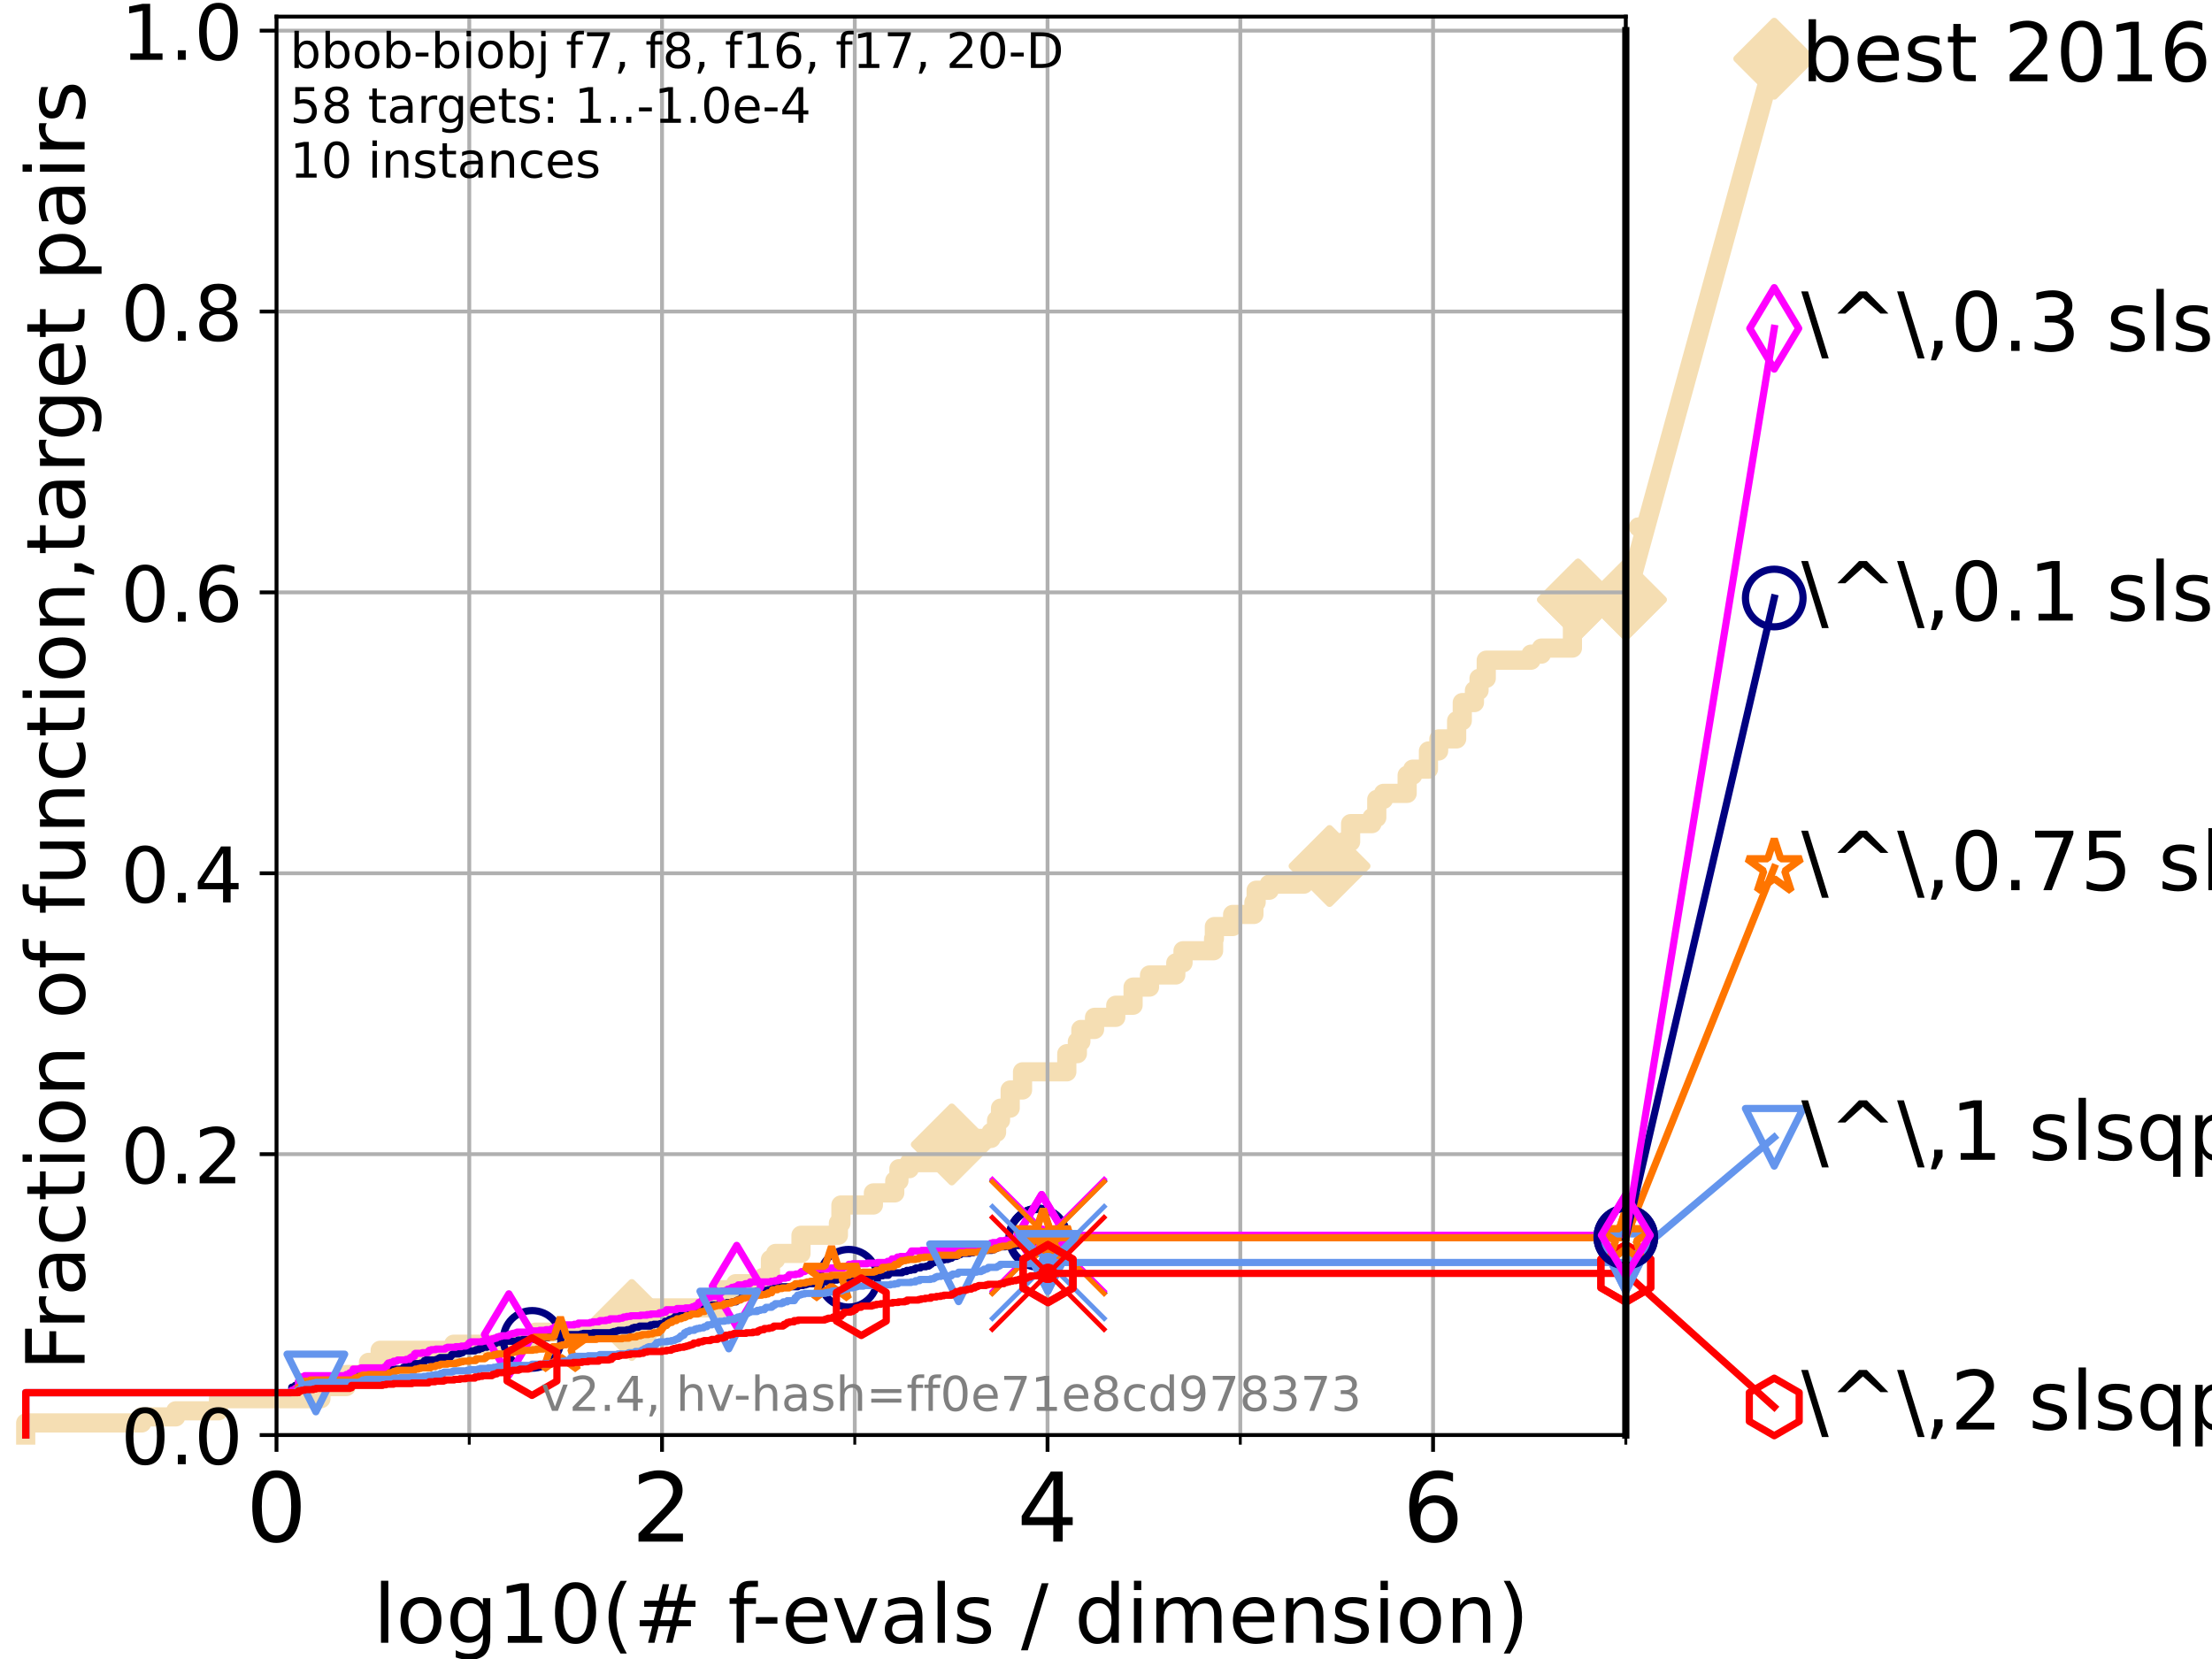 <?xml version="1.0" encoding="utf-8" standalone="no"?>
<!DOCTYPE svg PUBLIC "-//W3C//DTD SVG 1.1//EN"
  "http://www.w3.org/Graphics/SVG/1.1/DTD/svg11.dtd">
<!-- Created with matplotlib (https://matplotlib.org/) -->
<svg height="345.6pt" version="1.1" viewBox="0 0 460.8 345.6" width="460.8pt" xmlns="http://www.w3.org/2000/svg" xmlns:xlink="http://www.w3.org/1999/xlink">
 <defs>
  <style type="text/css">*{stroke-linecap:butt;stroke-linejoin:round;}</style>
 </defs>
 <g id="figure_1">
  <g id="patch_1">
   <path d="M 0 345.6 
L 460.8 345.6 
L 460.8 0 
L 0 0 
z
" style="fill:#ffffff;"/>
  </g>
  <g id="axes_1">
   <g id="patch_2">
    <path d="M 57.6 298.944 
L 338.688 298.944 
L 338.688 3.456 
L 57.6 3.456 
z
" style="fill:#ffffff;"/>
   </g>
   <g id="line2d_1">
    <path d="M 5.357 298.944 
L 5.357 296.422 
L 29.533 296.422 
L 29.533 295.161 
L 36.604 295.161 
L 36.604 293.9 
L 45.512 293.9 
L 45.512 291.378 
L 66.854 291.378 
L 66.854 288.856 
L 72.125 288.856 
L 72.125 286.334 
L 76.759 286.334 
L 76.759 283.811 
L 79.196 283.811 
L 79.196 281.289 
L 94.506 281.289 
L 94.506 280.028 
L 111.585 280.028 
L 111.585 277.506 
L 129.162 277.506 
L 129.162 274.984 
L 131.616 274.984 
L 131.616 272.462 
L 150.336 272.462 
L 150.336 268.679 
L 153.244 268.679 
L 153.244 267.418 
L 158.814 267.418 
L 158.814 266.157 
L 160.5 266.157 
L 160.5 262.374 
L 161.571 262.374 
L 161.571 261.113 
L 166.864 261.113 
L 166.864 257.33 
L 174.656 257.33 
L 174.656 254.807 
L 175.179 254.807 
L 175.179 251.024 
L 181.944 251.024 
L 181.944 248.502 
L 186.394 248.502 
L 186.394 245.98 
L 187.264 245.98 
L 187.264 243.458 
L 189.431 243.458 
L 189.431 242.197 
L 197.051 242.197 
L 197.051 240.936 
L 198.27 240.936 
L 198.27 238.414 
L 199.201 238.414 
L 199.201 237.153 
L 206.459 237.153 
L 206.459 235.892 
L 207.601 235.892 
L 207.601 233.37 
L 208.429 233.37 
L 208.429 230.848 
L 210.44 230.848 
L 210.44 227.064 
L 213.012 227.064 
L 213.012 223.281 
L 222.234 223.281 
L 222.234 219.498 
L 224.436 219.498 
L 224.436 216.976 
L 225.165 216.976 
L 225.165 214.454 
L 228.014 214.454 
L 228.014 211.932 
L 232.434 211.932 
L 232.434 209.41 
L 236.04 209.41 
L 236.04 205.627 
L 239.468 205.627 
L 239.468 203.105 
L 244.94 203.105 
L 244.94 200.583 
L 246.445 200.583 
L 246.445 198.06 
L 252.812 198.06 
L 252.812 195.538 
L 252.977 195.538 
L 252.977 193.016 
L 256.782 193.016 
L 256.782 190.494 
L 261.213 190.494 
L 261.213 187.972 
L 261.68 187.972 
L 261.68 185.45 
L 264.407 185.45 
L 264.407 184.189 
L 271.604 184.189 
L 271.604 181.667 
L 271.98 181.667 
L 271.98 180.406 
L 276.968 180.406 
L 276.968 179.145 
L 279.867 179.145 
L 279.867 175.362 
L 281.356 175.362 
L 281.356 171.578 
L 285.81 171.578 
L 285.81 170.317 
L 286.806 170.317 
L 286.806 166.534 
L 288.211 166.534 
L 288.211 165.273 
L 293.136 165.273 
L 293.136 161.49 
L 294.299 161.49 
L 294.299 160.229 
L 297.572 160.229 
L 297.572 156.446 
L 299.686 156.446 
L 299.747 153.924 
L 303.444 153.924 
L 303.444 150.141 
L 304.619 150.141 
L 304.619 146.358 
L 307.152 146.358 
L 307.152 143.835 
L 308.11 143.835 
L 308.11 141.313 
L 309.611 141.313 
L 309.611 137.53 
L 318.941 137.53 
L 318.941 136.269 
L 321.1 136.269 
L 321.1 135.008 
L 327.565 135.008 
L 327.568 128.703 
L 328.727 128.703 
L 328.727 124.92 
L 338.688 124.92 
L 338.688 124.92 
" style="fill:none;stroke:#f5deb3;stroke-linecap:square;stroke-width:4;"/>
   </g>
   <g id="line2d_2">
    <defs>
     <path d="M 0 7.778 
L 7.778 0 
L 0 -7.778 
L -7.778 0 
z
" id="m27d30f3d5e" style="stroke:#f5deb3;stroke-linejoin:miter;stroke-width:1.5;"/>
    </defs>
    <g>
     <use style="fill:#f5deb3;stroke:#f5deb3;stroke-linejoin:miter;stroke-width:1.5;" x="131.616" xlink:href="#m27d30f3d5e" y="274.984"/>
     <use style="fill:#f5deb3;stroke:#f5deb3;stroke-linejoin:miter;stroke-width:1.5;" x="198.27" xlink:href="#m27d30f3d5e" y="238.414"/>
     <use style="fill:#f5deb3;stroke:#f5deb3;stroke-linejoin:miter;stroke-width:1.5;" x="276.968" xlink:href="#m27d30f3d5e" y="180.406"/>
     <use style="fill:#f5deb3;stroke:#f5deb3;stroke-linejoin:miter;stroke-width:1.5;" x="328.727" xlink:href="#m27d30f3d5e" y="124.92"/>
     <use style="fill:#f5deb3;stroke:#f5deb3;stroke-linejoin:miter;stroke-width:1.5;" x="328.727" xlink:href="#m27d30f3d5e" y="124.92"/>
     <use style="fill:#f5deb3;stroke:#f5deb3;stroke-linejoin:miter;stroke-width:1.5;" x="338.688" xlink:href="#m27d30f3d5e" y="124.92"/>
    </g>
   </g>
   <g id="line2d_3">
    <path style="fill:none;stroke:#f5deb3;stroke-linecap:square;stroke-width:4;"/>
    <g/>
   </g>
   <g id="line2d_4">
    <path d="M 338.688 124.92 
L 369.608 12.233 
" style="fill:none;stroke:#f5deb3;stroke-linecap:square;stroke-width:4;"/>
    <g>
     <use style="fill:#f5deb3;stroke:#f5deb3;stroke-linejoin:miter;stroke-width:1.5;" x="338.688" xlink:href="#m27d30f3d5e" y="124.92"/>
     <use style="fill:#f5deb3;stroke:#f5deb3;stroke-linejoin:miter;stroke-width:1.5;" x="369.608" xlink:href="#m27d30f3d5e" y="12.233"/>
    </g>
   </g>
   <g id="matplotlib.axis_1">
    <g id="xtick_1">
     <g id="line2d_5">
      <path clip-path="url(#p2b6319fdc0)" d="M 57.6 298.944 
L 57.6 3.456 
" style="fill:none;stroke:#b0b0b0;stroke-linecap:square;stroke-width:0.8;"/>
     </g>
     <g id="line2d_6">
      <defs>
       <path d="M 0 0 
L 0 3.5 
" id="mc3b6efefaa" style="stroke:#000000;stroke-width:0.8;"/>
      </defs>
      <g>
       <use style="stroke:#000000;stroke-width:0.8;" x="57.6" xlink:href="#mc3b6efefaa" y="298.944"/>
      </g>
     </g>
     <g id="text_1">
      <!-- 0 -->
      <g transform="translate(51.237 321.141)scale(0.2 -0.2)">
       <defs>
        <path d="M 31.781 66.406 
Q 24.172 66.406 20.328 58.906 
Q 16.5 51.422 16.5 36.375 
Q 16.5 21.391 20.328 13.891 
Q 24.172 6.391 31.781 6.391 
Q 39.453 6.391 43.281 13.891 
Q 47.125 21.391 47.125 36.375 
Q 47.125 51.422 43.281 58.906 
Q 39.453 66.406 31.781 66.406 
z
M 31.781 74.219 
Q 44.047 74.219 50.516 64.516 
Q 56.984 54.828 56.984 36.375 
Q 56.984 17.969 50.516 8.266 
Q 44.047 -1.422 31.781 -1.422 
Q 19.531 -1.422 13.062 8.266 
Q 6.594 17.969 6.594 36.375 
Q 6.594 54.828 13.062 64.516 
Q 19.531 74.219 31.781 74.219 
z
" id="DejaVuSans-48"/>
       </defs>
       <use xlink:href="#DejaVuSans-48"/>
      </g>
     </g>
    </g>
    <g id="xtick_2">
     <g id="line2d_7">
      <path clip-path="url(#p2b6319fdc0)" d="M 137.911 298.944 
L 137.911 3.456 
" style="fill:none;stroke:#b0b0b0;stroke-linecap:square;stroke-width:0.8;"/>
     </g>
     <g id="line2d_8">
      <g>
       <use style="stroke:#000000;stroke-width:0.8;" x="137.911" xlink:href="#mc3b6efefaa" y="298.944"/>
      </g>
     </g>
     <g id="text_2">
      <!-- 2 -->
      <g transform="translate(131.548 321.141)scale(0.2 -0.2)">
       <defs>
        <path d="M 19.188 8.297 
L 53.609 8.297 
L 53.609 0 
L 7.328 0 
L 7.328 8.297 
Q 12.938 14.109 22.625 23.891 
Q 32.328 33.688 34.812 36.531 
Q 39.547 41.844 41.422 45.531 
Q 43.312 49.219 43.312 52.781 
Q 43.312 58.594 39.234 62.25 
Q 35.156 65.922 28.609 65.922 
Q 23.969 65.922 18.812 64.312 
Q 13.672 62.703 7.812 59.422 
L 7.812 69.391 
Q 13.766 71.781 18.938 73 
Q 24.125 74.219 28.422 74.219 
Q 39.75 74.219 46.484 68.547 
Q 53.219 62.891 53.219 53.422 
Q 53.219 48.922 51.531 44.891 
Q 49.859 40.875 45.406 35.406 
Q 44.188 33.984 37.641 27.219 
Q 31.109 20.453 19.188 8.297 
z
" id="DejaVuSans-50"/>
       </defs>
       <use xlink:href="#DejaVuSans-50"/>
      </g>
     </g>
    </g>
    <g id="xtick_3">
     <g id="line2d_9">
      <path clip-path="url(#p2b6319fdc0)" d="M 218.222 298.944 
L 218.222 3.456 
" style="fill:none;stroke:#b0b0b0;stroke-linecap:square;stroke-width:0.8;"/>
     </g>
     <g id="line2d_10">
      <g>
       <use style="stroke:#000000;stroke-width:0.8;" x="218.222" xlink:href="#mc3b6efefaa" y="298.944"/>
      </g>
     </g>
     <g id="text_3">
      <!-- 4 -->
      <g transform="translate(211.859 321.141)scale(0.2 -0.2)">
       <defs>
        <path d="M 37.797 64.312 
L 12.891 25.391 
L 37.797 25.391 
z
M 35.203 72.906 
L 47.609 72.906 
L 47.609 25.391 
L 58.016 25.391 
L 58.016 17.188 
L 47.609 17.188 
L 47.609 0 
L 37.797 0 
L 37.797 17.188 
L 4.891 17.188 
L 4.891 26.703 
z
" id="DejaVuSans-52"/>
       </defs>
       <use xlink:href="#DejaVuSans-52"/>
      </g>
     </g>
    </g>
    <g id="xtick_4">
     <g id="line2d_11">
      <path clip-path="url(#p2b6319fdc0)" d="M 298.533 298.944 
L 298.533 3.456 
" style="fill:none;stroke:#b0b0b0;stroke-linecap:square;stroke-width:0.8;"/>
     </g>
     <g id="line2d_12">
      <g>
       <use style="stroke:#000000;stroke-width:0.8;" x="298.533" xlink:href="#mc3b6efefaa" y="298.944"/>
      </g>
     </g>
     <g id="text_4">
      <!-- 6 -->
      <g transform="translate(292.17 321.141)scale(0.2 -0.2)">
       <defs>
        <path d="M 33.016 40.375 
Q 26.375 40.375 22.484 35.828 
Q 18.609 31.297 18.609 23.391 
Q 18.609 15.531 22.484 10.953 
Q 26.375 6.391 33.016 6.391 
Q 39.656 6.391 43.531 10.953 
Q 47.406 15.531 47.406 23.391 
Q 47.406 31.297 43.531 35.828 
Q 39.656 40.375 33.016 40.375 
z
M 52.594 71.297 
L 52.594 62.312 
Q 48.875 64.062 45.094 64.984 
Q 41.312 65.922 37.594 65.922 
Q 27.828 65.922 22.672 59.328 
Q 17.531 52.734 16.797 39.406 
Q 19.672 43.656 24.016 45.922 
Q 28.375 48.188 33.594 48.188 
Q 44.578 48.188 50.953 41.516 
Q 57.328 34.859 57.328 23.391 
Q 57.328 12.156 50.688 5.359 
Q 44.047 -1.422 33.016 -1.422 
Q 20.359 -1.422 13.672 8.266 
Q 6.984 17.969 6.984 36.375 
Q 6.984 53.656 15.188 63.938 
Q 23.391 74.219 37.203 74.219 
Q 40.922 74.219 44.703 73.484 
Q 48.484 72.75 52.594 71.297 
z
" id="DejaVuSans-54"/>
       </defs>
       <use xlink:href="#DejaVuSans-54"/>
      </g>
     </g>
    </g>
    <g id="xtick_5">
     <g id="line2d_13">
      <path clip-path="url(#p2b6319fdc0)" d="M 97.755 298.944 
L 97.755 3.456 
" style="fill:none;stroke:#b0b0b0;stroke-linecap:square;stroke-width:0.8;"/>
     </g>
     <g id="line2d_14">
      <defs>
       <path d="M 0 0 
L 0 2 
" id="md0b049fa68" style="stroke:#000000;stroke-width:0.6;"/>
      </defs>
      <g>
       <use style="stroke:#000000;stroke-width:0.6;" x="97.755" xlink:href="#md0b049fa68" y="298.944"/>
      </g>
     </g>
    </g>
    <g id="xtick_6">
     <g id="line2d_15">
      <path clip-path="url(#p2b6319fdc0)" d="M 178.066 298.944 
L 178.066 3.456 
" style="fill:none;stroke:#b0b0b0;stroke-linecap:square;stroke-width:0.8;"/>
     </g>
     <g id="line2d_16">
      <g>
       <use style="stroke:#000000;stroke-width:0.6;" x="178.066" xlink:href="#md0b049fa68" y="298.944"/>
      </g>
     </g>
    </g>
    <g id="xtick_7">
     <g id="line2d_17">
      <path clip-path="url(#p2b6319fdc0)" d="M 258.377 298.944 
L 258.377 3.456 
" style="fill:none;stroke:#b0b0b0;stroke-linecap:square;stroke-width:0.8;"/>
     </g>
     <g id="line2d_18">
      <g>
       <use style="stroke:#000000;stroke-width:0.6;" x="258.377" xlink:href="#md0b049fa68" y="298.944"/>
      </g>
     </g>
    </g>
    <g id="xtick_8">
     <g id="line2d_19">
      <path clip-path="url(#p2b6319fdc0)" d="M 338.688 298.944 
L 338.688 3.456 
" style="fill:none;stroke:#b0b0b0;stroke-linecap:square;stroke-width:0.8;"/>
     </g>
     <g id="line2d_20">
      <g>
       <use style="stroke:#000000;stroke-width:0.6;" x="338.688" xlink:href="#md0b049fa68" y="298.944"/>
      </g>
     </g>
    </g>
    <g id="text_5">
     <!-- log10(# f-evals / dimension) -->
     <g transform="translate(77.764 342.218)scale(0.17 -0.17)">
      <defs>
       <path d="M 9.422 75.984 
L 18.406 75.984 
L 18.406 0 
L 9.422 0 
z
" id="DejaVuSans-108"/>
       <path d="M 30.609 48.391 
Q 23.391 48.391 19.188 42.75 
Q 14.984 37.109 14.984 27.297 
Q 14.984 17.484 19.156 11.844 
Q 23.344 6.203 30.609 6.203 
Q 37.797 6.203 41.984 11.859 
Q 46.188 17.531 46.188 27.297 
Q 46.188 37.016 41.984 42.703 
Q 37.797 48.391 30.609 48.391 
z
M 30.609 56 
Q 42.328 56 49.016 48.375 
Q 55.719 40.766 55.719 27.297 
Q 55.719 13.875 49.016 6.219 
Q 42.328 -1.422 30.609 -1.422 
Q 18.844 -1.422 12.172 6.219 
Q 5.516 13.875 5.516 27.297 
Q 5.516 40.766 12.172 48.375 
Q 18.844 56 30.609 56 
z
" id="DejaVuSans-111"/>
       <path d="M 45.406 27.984 
Q 45.406 37.75 41.375 43.109 
Q 37.359 48.484 30.078 48.484 
Q 22.859 48.484 18.828 43.109 
Q 14.797 37.75 14.797 27.984 
Q 14.797 18.266 18.828 12.891 
Q 22.859 7.516 30.078 7.516 
Q 37.359 7.516 41.375 12.891 
Q 45.406 18.266 45.406 27.984 
z
M 54.391 6.781 
Q 54.391 -7.172 48.188 -13.984 
Q 42 -20.797 29.203 -20.797 
Q 24.469 -20.797 20.266 -20.094 
Q 16.062 -19.391 12.109 -17.922 
L 12.109 -9.188 
Q 16.062 -11.328 19.922 -12.344 
Q 23.781 -13.375 27.781 -13.375 
Q 36.625 -13.375 41.016 -8.766 
Q 45.406 -4.156 45.406 5.172 
L 45.406 9.625 
Q 42.625 4.781 38.281 2.391 
Q 33.938 0 27.875 0 
Q 17.828 0 11.672 7.656 
Q 5.516 15.328 5.516 27.984 
Q 5.516 40.672 11.672 48.328 
Q 17.828 56 27.875 56 
Q 33.938 56 38.281 53.609 
Q 42.625 51.219 45.406 46.391 
L 45.406 54.688 
L 54.391 54.688 
z
" id="DejaVuSans-103"/>
       <path d="M 12.406 8.297 
L 28.516 8.297 
L 28.516 63.922 
L 10.984 60.406 
L 10.984 69.391 
L 28.422 72.906 
L 38.281 72.906 
L 38.281 8.297 
L 54.391 8.297 
L 54.391 0 
L 12.406 0 
z
" id="DejaVuSans-49"/>
       <path d="M 31 75.875 
Q 24.469 64.656 21.281 53.656 
Q 18.109 42.672 18.109 31.391 
Q 18.109 20.125 21.312 9.062 
Q 24.516 -2 31 -13.188 
L 23.188 -13.188 
Q 15.875 -1.703 12.234 9.375 
Q 8.594 20.453 8.594 31.391 
Q 8.594 42.281 12.203 53.312 
Q 15.828 64.359 23.188 75.875 
z
" id="DejaVuSans-40"/>
       <path d="M 51.125 44 
L 36.922 44 
L 32.812 27.688 
L 47.125 27.688 
z
M 43.797 71.781 
L 38.719 51.516 
L 52.984 51.516 
L 58.109 71.781 
L 65.922 71.781 
L 60.891 51.516 
L 76.125 51.516 
L 76.125 44 
L 58.984 44 
L 54.984 27.688 
L 70.516 27.688 
L 70.516 20.219 
L 53.078 20.219 
L 48 0 
L 40.188 0 
L 45.219 20.219 
L 30.906 20.219 
L 25.875 0 
L 18.016 0 
L 23.094 20.219 
L 7.719 20.219 
L 7.719 27.688 
L 24.906 27.688 
L 29 44 
L 13.281 44 
L 13.281 51.516 
L 30.906 51.516 
L 35.891 71.781 
z
" id="DejaVuSans-35"/>
       <path id="DejaVuSans-32"/>
       <path d="M 37.109 75.984 
L 37.109 68.5 
L 28.516 68.5 
Q 23.688 68.5 21.797 66.547 
Q 19.922 64.594 19.922 59.516 
L 19.922 54.688 
L 34.719 54.688 
L 34.719 47.703 
L 19.922 47.703 
L 19.922 0 
L 10.891 0 
L 10.891 47.703 
L 2.297 47.703 
L 2.297 54.688 
L 10.891 54.688 
L 10.891 58.5 
Q 10.891 67.625 15.141 71.797 
Q 19.391 75.984 28.609 75.984 
z
" id="DejaVuSans-102"/>
       <path d="M 4.891 31.391 
L 31.203 31.391 
L 31.203 23.391 
L 4.891 23.391 
z
" id="DejaVuSans-45"/>
       <path d="M 56.203 29.594 
L 56.203 25.203 
L 14.891 25.203 
Q 15.484 15.922 20.484 11.062 
Q 25.484 6.203 34.422 6.203 
Q 39.594 6.203 44.453 7.469 
Q 49.312 8.734 54.109 11.281 
L 54.109 2.781 
Q 49.266 0.734 44.188 -0.344 
Q 39.109 -1.422 33.891 -1.422 
Q 20.797 -1.422 13.156 6.188 
Q 5.516 13.812 5.516 26.812 
Q 5.516 40.234 12.766 48.109 
Q 20.016 56 32.328 56 
Q 43.359 56 49.781 48.891 
Q 56.203 41.797 56.203 29.594 
z
M 47.219 32.234 
Q 47.125 39.594 43.094 43.984 
Q 39.062 48.391 32.422 48.391 
Q 24.906 48.391 20.391 44.141 
Q 15.875 39.891 15.188 32.172 
z
" id="DejaVuSans-101"/>
       <path d="M 2.984 54.688 
L 12.5 54.688 
L 29.594 8.797 
L 46.688 54.688 
L 56.203 54.688 
L 35.688 0 
L 23.484 0 
z
" id="DejaVuSans-118"/>
       <path d="M 34.281 27.484 
Q 23.391 27.484 19.188 25 
Q 14.984 22.516 14.984 16.5 
Q 14.984 11.719 18.141 8.906 
Q 21.297 6.109 26.703 6.109 
Q 34.188 6.109 38.703 11.406 
Q 43.219 16.703 43.219 25.484 
L 43.219 27.484 
z
M 52.203 31.203 
L 52.203 0 
L 43.219 0 
L 43.219 8.297 
Q 40.141 3.328 35.547 0.953 
Q 30.953 -1.422 24.312 -1.422 
Q 15.922 -1.422 10.953 3.297 
Q 6 8.016 6 15.922 
Q 6 25.141 12.172 29.828 
Q 18.359 34.516 30.609 34.516 
L 43.219 34.516 
L 43.219 35.406 
Q 43.219 41.609 39.141 45 
Q 35.062 48.391 27.688 48.391 
Q 23 48.391 18.547 47.266 
Q 14.109 46.141 10.016 43.891 
L 10.016 52.203 
Q 14.938 54.109 19.578 55.047 
Q 24.219 56 28.609 56 
Q 40.484 56 46.344 49.844 
Q 52.203 43.703 52.203 31.203 
z
" id="DejaVuSans-97"/>
       <path d="M 44.281 53.078 
L 44.281 44.578 
Q 40.484 46.531 36.375 47.5 
Q 32.281 48.484 27.875 48.484 
Q 21.188 48.484 17.844 46.438 
Q 14.5 44.391 14.5 40.281 
Q 14.5 37.156 16.891 35.375 
Q 19.281 33.594 26.516 31.984 
L 29.594 31.297 
Q 39.156 29.25 43.188 25.516 
Q 47.219 21.781 47.219 15.094 
Q 47.219 7.469 41.188 3.016 
Q 35.156 -1.422 24.609 -1.422 
Q 20.219 -1.422 15.453 -0.562 
Q 10.688 0.297 5.422 2 
L 5.422 11.281 
Q 10.406 8.688 15.234 7.391 
Q 20.062 6.109 24.812 6.109 
Q 31.156 6.109 34.562 8.281 
Q 37.984 10.453 37.984 14.406 
Q 37.984 18.062 35.516 20.016 
Q 33.062 21.969 24.703 23.781 
L 21.578 24.516 
Q 13.234 26.266 9.516 29.906 
Q 5.812 33.547 5.812 39.891 
Q 5.812 47.609 11.281 51.797 
Q 16.75 56 26.812 56 
Q 31.781 56 36.172 55.266 
Q 40.578 54.547 44.281 53.078 
z
" id="DejaVuSans-115"/>
       <path d="M 25.391 72.906 
L 33.688 72.906 
L 8.297 -9.281 
L 0 -9.281 
z
" id="DejaVuSans-47"/>
       <path d="M 45.406 46.391 
L 45.406 75.984 
L 54.391 75.984 
L 54.391 0 
L 45.406 0 
L 45.406 8.203 
Q 42.578 3.328 38.25 0.953 
Q 33.938 -1.422 27.875 -1.422 
Q 17.969 -1.422 11.734 6.484 
Q 5.516 14.406 5.516 27.297 
Q 5.516 40.188 11.734 48.094 
Q 17.969 56 27.875 56 
Q 33.938 56 38.25 53.625 
Q 42.578 51.266 45.406 46.391 
z
M 14.797 27.297 
Q 14.797 17.391 18.875 11.75 
Q 22.953 6.109 30.078 6.109 
Q 37.203 6.109 41.297 11.75 
Q 45.406 17.391 45.406 27.297 
Q 45.406 37.203 41.297 42.844 
Q 37.203 48.484 30.078 48.484 
Q 22.953 48.484 18.875 42.844 
Q 14.797 37.203 14.797 27.297 
z
" id="DejaVuSans-100"/>
       <path d="M 9.422 54.688 
L 18.406 54.688 
L 18.406 0 
L 9.422 0 
z
M 9.422 75.984 
L 18.406 75.984 
L 18.406 64.594 
L 9.422 64.594 
z
" id="DejaVuSans-105"/>
       <path d="M 52 44.188 
Q 55.375 50.25 60.062 53.125 
Q 64.75 56 71.094 56 
Q 79.641 56 84.281 50.016 
Q 88.922 44.047 88.922 33.016 
L 88.922 0 
L 79.891 0 
L 79.891 32.719 
Q 79.891 40.578 77.094 44.375 
Q 74.312 48.188 68.609 48.188 
Q 61.625 48.188 57.562 43.547 
Q 53.516 38.922 53.516 30.906 
L 53.516 0 
L 44.484 0 
L 44.484 32.719 
Q 44.484 40.625 41.703 44.406 
Q 38.922 48.188 33.109 48.188 
Q 26.219 48.188 22.156 43.531 
Q 18.109 38.875 18.109 30.906 
L 18.109 0 
L 9.078 0 
L 9.078 54.688 
L 18.109 54.688 
L 18.109 46.188 
Q 21.188 51.219 25.484 53.609 
Q 29.781 56 35.688 56 
Q 41.656 56 45.828 52.969 
Q 50 49.953 52 44.188 
z
" id="DejaVuSans-109"/>
       <path d="M 54.891 33.016 
L 54.891 0 
L 45.906 0 
L 45.906 32.719 
Q 45.906 40.484 42.875 44.328 
Q 39.844 48.188 33.797 48.188 
Q 26.516 48.188 22.312 43.547 
Q 18.109 38.922 18.109 30.906 
L 18.109 0 
L 9.078 0 
L 9.078 54.688 
L 18.109 54.688 
L 18.109 46.188 
Q 21.344 51.125 25.703 53.562 
Q 30.078 56 35.797 56 
Q 45.219 56 50.047 50.172 
Q 54.891 44.344 54.891 33.016 
z
" id="DejaVuSans-110"/>
       <path d="M 8.016 75.875 
L 15.828 75.875 
Q 23.141 64.359 26.781 53.312 
Q 30.422 42.281 30.422 31.391 
Q 30.422 20.453 26.781 9.375 
Q 23.141 -1.703 15.828 -13.188 
L 8.016 -13.188 
Q 14.5 -2 17.703 9.062 
Q 20.906 20.125 20.906 31.391 
Q 20.906 42.672 17.703 53.656 
Q 14.5 64.656 8.016 75.875 
z
" id="DejaVuSans-41"/>
      </defs>
      <use xlink:href="#DejaVuSans-108"/>
      <use x="27.783" xlink:href="#DejaVuSans-111"/>
      <use x="88.965" xlink:href="#DejaVuSans-103"/>
      <use x="152.441" xlink:href="#DejaVuSans-49"/>
      <use x="216.064" xlink:href="#DejaVuSans-48"/>
      <use x="279.688" xlink:href="#DejaVuSans-40"/>
      <use x="318.701" xlink:href="#DejaVuSans-35"/>
      <use x="402.49" xlink:href="#DejaVuSans-32"/>
      <use x="434.277" xlink:href="#DejaVuSans-102"/>
      <use x="463.982" xlink:href="#DejaVuSans-45"/>
      <use x="500.066" xlink:href="#DejaVuSans-101"/>
      <use x="561.59" xlink:href="#DejaVuSans-118"/>
      <use x="620.77" xlink:href="#DejaVuSans-97"/>
      <use x="682.049" xlink:href="#DejaVuSans-108"/>
      <use x="709.832" xlink:href="#DejaVuSans-115"/>
      <use x="761.932" xlink:href="#DejaVuSans-32"/>
      <use x="793.719" xlink:href="#DejaVuSans-47"/>
      <use x="827.41" xlink:href="#DejaVuSans-32"/>
      <use x="859.197" xlink:href="#DejaVuSans-100"/>
      <use x="922.674" xlink:href="#DejaVuSans-105"/>
      <use x="950.457" xlink:href="#DejaVuSans-109"/>
      <use x="1047.869" xlink:href="#DejaVuSans-101"/>
      <use x="1109.393" xlink:href="#DejaVuSans-110"/>
      <use x="1172.771" xlink:href="#DejaVuSans-115"/>
      <use x="1224.871" xlink:href="#DejaVuSans-105"/>
      <use x="1252.654" xlink:href="#DejaVuSans-111"/>
      <use x="1313.836" xlink:href="#DejaVuSans-110"/>
      <use x="1377.215" xlink:href="#DejaVuSans-41"/>
     </g>
    </g>
   </g>
   <g id="matplotlib.axis_2">
    <g id="ytick_1">
     <g id="line2d_21">
      <path clip-path="url(#p2b6319fdc0)" d="M 57.6 298.944 
L 338.688 298.944 
" style="fill:none;stroke:#b0b0b0;stroke-linecap:square;stroke-width:0.8;"/>
     </g>
     <g id="line2d_22">
      <defs>
       <path d="M 0 0 
L -3.5 0 
" id="mc6c9277d35" style="stroke:#000000;stroke-width:0.8;"/>
      </defs>
      <g>
       <use style="stroke:#000000;stroke-width:0.8;" x="57.6" xlink:href="#mc6c9277d35" y="298.944"/>
      </g>
     </g>
     <g id="text_6">
      <!-- 0.0 -->
      <g transform="translate(25.155 305.023)scale(0.16 -0.16)">
       <defs>
        <path d="M 10.688 12.406 
L 21 12.406 
L 21 0 
L 10.688 0 
z
" id="DejaVuSans-46"/>
       </defs>
       <use xlink:href="#DejaVuSans-48"/>
       <use x="63.623" xlink:href="#DejaVuSans-46"/>
       <use x="95.41" xlink:href="#DejaVuSans-48"/>
      </g>
     </g>
    </g>
    <g id="ytick_2">
     <g id="line2d_23">
      <path clip-path="url(#p2b6319fdc0)" d="M 57.6 240.432 
L 338.688 240.432 
" style="fill:none;stroke:#b0b0b0;stroke-linecap:square;stroke-width:0.8;"/>
     </g>
     <g id="line2d_24">
      <g>
       <use style="stroke:#000000;stroke-width:0.8;" x="57.6" xlink:href="#mc6c9277d35" y="240.432"/>
      </g>
     </g>
     <g id="text_7">
      <!-- 0.2 -->
      <g transform="translate(25.155 246.51)scale(0.16 -0.16)">
       <use xlink:href="#DejaVuSans-48"/>
       <use x="63.623" xlink:href="#DejaVuSans-46"/>
       <use x="95.41" xlink:href="#DejaVuSans-50"/>
      </g>
     </g>
    </g>
    <g id="ytick_3">
     <g id="line2d_25">
      <path clip-path="url(#p2b6319fdc0)" d="M 57.6 181.919 
L 338.688 181.919 
" style="fill:none;stroke:#b0b0b0;stroke-linecap:square;stroke-width:0.8;"/>
     </g>
     <g id="line2d_26">
      <g>
       <use style="stroke:#000000;stroke-width:0.8;" x="57.6" xlink:href="#mc6c9277d35" y="181.919"/>
      </g>
     </g>
     <g id="text_8">
      <!-- 0.4 -->
      <g transform="translate(25.155 187.998)scale(0.16 -0.16)">
       <use xlink:href="#DejaVuSans-48"/>
       <use x="63.623" xlink:href="#DejaVuSans-46"/>
       <use x="95.41" xlink:href="#DejaVuSans-52"/>
      </g>
     </g>
    </g>
    <g id="ytick_4">
     <g id="line2d_27">
      <path clip-path="url(#p2b6319fdc0)" d="M 57.6 123.407 
L 338.688 123.407 
" style="fill:none;stroke:#b0b0b0;stroke-linecap:square;stroke-width:0.8;"/>
     </g>
     <g id="line2d_28">
      <g>
       <use style="stroke:#000000;stroke-width:0.8;" x="57.6" xlink:href="#mc6c9277d35" y="123.407"/>
      </g>
     </g>
     <g id="text_9">
      <!-- 0.6 -->
      <g transform="translate(25.155 129.485)scale(0.16 -0.16)">
       <use xlink:href="#DejaVuSans-48"/>
       <use x="63.623" xlink:href="#DejaVuSans-46"/>
       <use x="95.41" xlink:href="#DejaVuSans-54"/>
      </g>
     </g>
    </g>
    <g id="ytick_5">
     <g id="line2d_29">
      <path clip-path="url(#p2b6319fdc0)" d="M 57.6 64.894 
L 338.688 64.894 
" style="fill:none;stroke:#b0b0b0;stroke-linecap:square;stroke-width:0.8;"/>
     </g>
     <g id="line2d_30">
      <g>
       <use style="stroke:#000000;stroke-width:0.8;" x="57.6" xlink:href="#mc6c9277d35" y="64.894"/>
      </g>
     </g>
     <g id="text_10">
      <!-- 0.8 -->
      <g transform="translate(25.155 70.973)scale(0.16 -0.16)">
       <defs>
        <path d="M 31.781 34.625 
Q 24.75 34.625 20.719 30.859 
Q 16.703 27.094 16.703 20.516 
Q 16.703 13.922 20.719 10.156 
Q 24.75 6.391 31.781 6.391 
Q 38.812 6.391 42.859 10.172 
Q 46.922 13.969 46.922 20.516 
Q 46.922 27.094 42.891 30.859 
Q 38.875 34.625 31.781 34.625 
z
M 21.922 38.812 
Q 15.578 40.375 12.031 44.719 
Q 8.5 49.078 8.5 55.328 
Q 8.5 64.062 14.719 69.141 
Q 20.953 74.219 31.781 74.219 
Q 42.672 74.219 48.875 69.141 
Q 55.078 64.062 55.078 55.328 
Q 55.078 49.078 51.531 44.719 
Q 48 40.375 41.703 38.812 
Q 48.828 37.156 52.797 32.312 
Q 56.781 27.484 56.781 20.516 
Q 56.781 9.906 50.312 4.234 
Q 43.844 -1.422 31.781 -1.422 
Q 19.734 -1.422 13.25 4.234 
Q 6.781 9.906 6.781 20.516 
Q 6.781 27.484 10.781 32.312 
Q 14.797 37.156 21.922 38.812 
z
M 18.312 54.391 
Q 18.312 48.734 21.844 45.562 
Q 25.391 42.391 31.781 42.391 
Q 38.141 42.391 41.719 45.562 
Q 45.312 48.734 45.312 54.391 
Q 45.312 60.062 41.719 63.234 
Q 38.141 66.406 31.781 66.406 
Q 25.391 66.406 21.844 63.234 
Q 18.312 60.062 18.312 54.391 
z
" id="DejaVuSans-56"/>
       </defs>
       <use xlink:href="#DejaVuSans-48"/>
       <use x="63.623" xlink:href="#DejaVuSans-46"/>
       <use x="95.41" xlink:href="#DejaVuSans-56"/>
      </g>
     </g>
    </g>
    <g id="ytick_6">
     <g id="line2d_31">
      <path clip-path="url(#p2b6319fdc0)" d="M 57.6 6.382 
L 338.688 6.382 
" style="fill:none;stroke:#b0b0b0;stroke-linecap:square;stroke-width:0.8;"/>
     </g>
     <g id="line2d_32">
      <g>
       <use style="stroke:#000000;stroke-width:0.8;" x="57.6" xlink:href="#mc6c9277d35" y="6.382"/>
      </g>
     </g>
     <g id="text_11">
      <!-- 1.0 -->
      <g transform="translate(25.155 12.46)scale(0.16 -0.16)">
       <use xlink:href="#DejaVuSans-49"/>
       <use x="63.623" xlink:href="#DejaVuSans-46"/>
       <use x="95.41" xlink:href="#DejaVuSans-48"/>
      </g>
     </g>
    </g>
    <g id="text_12">
     <!-- Fraction of function,target pairs -->
     <g transform="translate(17.62 285.585)rotate(-90)scale(0.17 -0.17)">
      <defs>
       <path d="M 9.812 72.906 
L 51.703 72.906 
L 51.703 64.594 
L 19.672 64.594 
L 19.672 43.109 
L 48.578 43.109 
L 48.578 34.812 
L 19.672 34.812 
L 19.672 0 
L 9.812 0 
z
" id="DejaVuSans-70"/>
       <path d="M 41.109 46.297 
Q 39.594 47.172 37.812 47.578 
Q 36.031 48 33.891 48 
Q 26.266 48 22.188 43.047 
Q 18.109 38.094 18.109 28.812 
L 18.109 0 
L 9.078 0 
L 9.078 54.688 
L 18.109 54.688 
L 18.109 46.188 
Q 20.953 51.172 25.484 53.578 
Q 30.031 56 36.531 56 
Q 37.453 56 38.578 55.875 
Q 39.703 55.766 41.062 55.516 
z
" id="DejaVuSans-114"/>
       <path d="M 48.781 52.594 
L 48.781 44.188 
Q 44.969 46.297 41.141 47.344 
Q 37.312 48.391 33.406 48.391 
Q 24.656 48.391 19.812 42.844 
Q 14.984 37.312 14.984 27.297 
Q 14.984 17.281 19.812 11.734 
Q 24.656 6.203 33.406 6.203 
Q 37.312 6.203 41.141 7.25 
Q 44.969 8.297 48.781 10.406 
L 48.781 2.094 
Q 45.016 0.344 40.984 -0.531 
Q 36.969 -1.422 32.422 -1.422 
Q 20.062 -1.422 12.781 6.344 
Q 5.516 14.109 5.516 27.297 
Q 5.516 40.672 12.859 48.328 
Q 20.219 56 33.016 56 
Q 37.156 56 41.109 55.141 
Q 45.062 54.297 48.781 52.594 
z
" id="DejaVuSans-99"/>
       <path d="M 18.312 70.219 
L 18.312 54.688 
L 36.812 54.688 
L 36.812 47.703 
L 18.312 47.703 
L 18.312 18.016 
Q 18.312 11.328 20.141 9.422 
Q 21.969 7.516 27.594 7.516 
L 36.812 7.516 
L 36.812 0 
L 27.594 0 
Q 17.188 0 13.234 3.875 
Q 9.281 7.766 9.281 18.016 
L 9.281 47.703 
L 2.688 47.703 
L 2.688 54.688 
L 9.281 54.688 
L 9.281 70.219 
z
" id="DejaVuSans-116"/>
       <path d="M 8.5 21.578 
L 8.5 54.688 
L 17.484 54.688 
L 17.484 21.922 
Q 17.484 14.156 20.5 10.266 
Q 23.531 6.391 29.594 6.391 
Q 36.859 6.391 41.078 11.031 
Q 45.312 15.672 45.312 23.688 
L 45.312 54.688 
L 54.297 54.688 
L 54.297 0 
L 45.312 0 
L 45.312 8.406 
Q 42.047 3.422 37.719 1 
Q 33.406 -1.422 27.688 -1.422 
Q 18.266 -1.422 13.375 4.438 
Q 8.5 10.297 8.5 21.578 
z
M 31.109 56 
z
" id="DejaVuSans-117"/>
       <path d="M 11.719 12.406 
L 22.016 12.406 
L 22.016 4 
L 14.016 -11.625 
L 7.719 -11.625 
L 11.719 4 
z
" id="DejaVuSans-44"/>
       <path d="M 18.109 8.203 
L 18.109 -20.797 
L 9.078 -20.797 
L 9.078 54.688 
L 18.109 54.688 
L 18.109 46.391 
Q 20.953 51.266 25.266 53.625 
Q 29.594 56 35.594 56 
Q 45.562 56 51.781 48.094 
Q 58.016 40.188 58.016 27.297 
Q 58.016 14.406 51.781 6.484 
Q 45.562 -1.422 35.594 -1.422 
Q 29.594 -1.422 25.266 0.953 
Q 20.953 3.328 18.109 8.203 
z
M 48.688 27.297 
Q 48.688 37.203 44.609 42.844 
Q 40.531 48.484 33.406 48.484 
Q 26.266 48.484 22.188 42.844 
Q 18.109 37.203 18.109 27.297 
Q 18.109 17.391 22.188 11.75 
Q 26.266 6.109 33.406 6.109 
Q 40.531 6.109 44.609 11.75 
Q 48.688 17.391 48.688 27.297 
z
" id="DejaVuSans-112"/>
      </defs>
      <use xlink:href="#DejaVuSans-70"/>
      <use x="50.27" xlink:href="#DejaVuSans-114"/>
      <use x="91.383" xlink:href="#DejaVuSans-97"/>
      <use x="152.662" xlink:href="#DejaVuSans-99"/>
      <use x="207.643" xlink:href="#DejaVuSans-116"/>
      <use x="246.852" xlink:href="#DejaVuSans-105"/>
      <use x="274.635" xlink:href="#DejaVuSans-111"/>
      <use x="335.816" xlink:href="#DejaVuSans-110"/>
      <use x="399.195" xlink:href="#DejaVuSans-32"/>
      <use x="430.982" xlink:href="#DejaVuSans-111"/>
      <use x="492.164" xlink:href="#DejaVuSans-102"/>
      <use x="527.369" xlink:href="#DejaVuSans-32"/>
      <use x="559.156" xlink:href="#DejaVuSans-102"/>
      <use x="594.361" xlink:href="#DejaVuSans-117"/>
      <use x="657.74" xlink:href="#DejaVuSans-110"/>
      <use x="721.119" xlink:href="#DejaVuSans-99"/>
      <use x="776.1" xlink:href="#DejaVuSans-116"/>
      <use x="815.309" xlink:href="#DejaVuSans-105"/>
      <use x="843.092" xlink:href="#DejaVuSans-111"/>
      <use x="904.273" xlink:href="#DejaVuSans-110"/>
      <use x="967.652" xlink:href="#DejaVuSans-44"/>
      <use x="999.439" xlink:href="#DejaVuSans-116"/>
      <use x="1038.648" xlink:href="#DejaVuSans-97"/>
      <use x="1099.928" xlink:href="#DejaVuSans-114"/>
      <use x="1139.291" xlink:href="#DejaVuSans-103"/>
      <use x="1202.768" xlink:href="#DejaVuSans-101"/>
      <use x="1264.291" xlink:href="#DejaVuSans-116"/>
      <use x="1303.5" xlink:href="#DejaVuSans-32"/>
      <use x="1335.287" xlink:href="#DejaVuSans-112"/>
      <use x="1398.764" xlink:href="#DejaVuSans-97"/>
      <use x="1460.043" xlink:href="#DejaVuSans-105"/>
      <use x="1487.826" xlink:href="#DejaVuSans-114"/>
      <use x="1528.939" xlink:href="#DejaVuSans-115"/>
     </g>
    </g>
   </g>
   <g id="line2d_33">
    <defs>
     <path d="M 0 1.5 
C 0.398 1.5 0.779 1.342 1.061 1.061 
C 1.342 0.779 1.5 0.398 1.5 0 
C 1.5 -0.398 1.342 -0.779 1.061 -1.061 
C 0.779 -1.342 0.398 -1.5 0 -1.5 
C -0.398 -1.5 -0.779 -1.342 -1.061 -1.061 
C -1.342 -0.779 -1.5 -0.398 -1.5 0 
C -1.5 0.398 -1.342 0.779 -1.061 1.061 
C -0.779 1.342 -0.398 1.5 0 1.5 
z
" id="m9e7240fb15" style="stroke:#f5deb3;"/>
    </defs>
    <g>
     <use style="fill:#f5deb3;stroke:#f5deb3;" x="341.347" xlink:href="#m9e7240fb15" y="109.787"/>
     <use style="fill:#f5deb3;stroke:#f5deb3;" x="341.347" xlink:href="#m9e7240fb15" y="109.787"/>
    </g>
   </g>
   <g id="line2d_34">
    <defs>
     <path d="M 0 1.5 
C 0.398 1.5 0.779 1.342 1.061 1.061 
C 1.342 0.779 1.5 0.398 1.5 0 
C 1.5 -0.398 1.342 -0.779 1.061 -1.061 
C 0.779 -1.342 0.398 -1.5 0 -1.5 
C -0.398 -1.5 -0.779 -1.342 -1.061 -1.061 
C -1.342 -0.779 -1.5 -0.398 -1.5 0 
C -1.5 0.398 -1.342 0.779 -1.061 1.061 
C -0.779 1.342 -0.398 1.5 0 1.5 
z
" id="mfa0f0cbfc5" style="stroke:#000080;"/>
    </defs>
    <g>
     <use style="fill:#000080;stroke:#000080;" x="216.25" xlink:href="#mfa0f0cbfc5" y="257.708"/>
     <use style="fill:#000080;stroke:#000080;" x="216.25" xlink:href="#mfa0f0cbfc5" y="257.708"/>
    </g>
   </g>
   <g id="line2d_35">
    <path d="M 5.357 298.944 
L 5.357 290.117 
L 60.78 290.117 
L 60.78 288.982 
L 61.491 288.982 
L 61.491 288.603 
L 62.175 288.603 
L 62.175 287.973 
L 62.834 287.973 
L 62.834 287.721 
L 63.468 287.721 
L 63.468 287.595 
L 72.125 287.595 
L 72.125 286.712 
L 78.942 286.712 
L 78.942 286.207 
L 79.196 286.207 
L 79.196 286.081 
L 79.695 286.081 
L 79.695 285.703 
L 79.939 285.703 
L 79.939 285.577 
L 80.416 285.577 
L 80.416 285.451 
L 80.881 285.451 
L 80.881 285.325 
L 81.993 285.325 
L 81.993 285.199 
L 83.83 285.199 
L 83.83 285.073 
L 84.023 285.073 
L 84.023 284.82 
L 84.402 284.82 
L 84.402 284.694 
L 84.956 284.694 
L 84.956 284.442 
L 85.136 284.442 
L 85.136 284.19 
L 85.492 284.19 
L 85.492 284.064 
L 87.644 284.064 
L 87.644 283.938 
L 88.105 283.938 
L 88.105 283.811 
L 88.256 283.811 
L 88.256 283.685 
L 88.405 283.685 
L 88.405 283.433 
L 88.701 283.433 
L 88.701 283.307 
L 90.901 283.307 
L 90.901 283.181 
L 91.284 283.181 
L 91.284 283.055 
L 91.41 283.055 
L 91.41 282.929 
L 91.659 282.929 
L 91.659 282.803 
L 93.645 282.803 
L 93.645 282.677 
L 93.864 282.677 
L 93.973 282.424 
L 94.081 282.424 
L 94.081 282.172 
L 94.295 282.172 
L 94.295 282.046 
L 95.723 282.046 
L 95.723 281.92 
L 96.015 281.92 
L 96.015 281.794 
L 96.396 281.794 
L 96.396 281.542 
L 96.583 281.542 
L 96.583 281.415 
L 98.935 281.415 
L 98.935 281.289 
L 99.178 281.289 
L 99.178 281.163 
L 99.809 281.163 
L 99.809 280.911 
L 100.419 280.911 
L 100.419 280.785 
L 100.642 280.785 
L 100.642 280.659 
L 101.436 280.659 
L 101.436 280.533 
L 101.577 280.533 
L 101.577 280.407 
L 101.855 280.407 
L 101.855 280.281 
L 102.196 280.281 
L 102.196 280.154 
L 102.794 280.154 
L 102.859 279.902 
L 103.246 279.902 
L 103.246 279.776 
L 103.435 279.776 
L 103.435 279.65 
L 104.295 279.65 
L 104.295 279.398 
L 107.909 279.398 
L 107.909 279.146 
L 108.903 279.146 
L 108.903 279.019 
L 110.86 279.019 
L 110.86 278.893 
L 110.983 278.893 
L 110.983 278.767 
L 111.186 278.767 
L 111.186 278.641 
L 114.25 278.641 
L 114.25 278.515 
L 114.619 278.515 
L 114.619 278.389 
L 115.68 278.389 
L 115.68 278.263 
L 116.503 278.263 
L 116.503 278.137 
L 118.094 278.137 
L 118.094 278.011 
L 120.991 278.011 
L 120.991 277.885 
L 121.512 277.885 
L 121.512 277.758 
L 123.574 277.758 
L 123.574 277.632 
L 127.421 277.632 
L 127.421 277.506 
L 127.83 277.506 
L 127.83 277.38 
L 128.426 277.38 
L 128.426 277.254 
L 128.798 277.254 
L 128.798 277.128 
L 130.598 277.128 
L 130.598 277.002 
L 131.3 277.002 
L 131.3 276.876 
L 131.74 276.876 
L 131.753 276.624 
L 132.158 276.624 
L 132.158 276.497 
L 132.975 276.497 
L 132.975 276.371 
L 133.228 276.371 
L 133.228 276.245 
L 135.502 276.245 
L 135.502 275.993 
L 136.189 275.993 
L 136.189 275.867 
L 137.496 275.867 
L 137.496 275.741 
L 138.213 275.741 
L 138.213 275.615 
L 138.443 275.615 
L 138.443 275.489 
L 138.57 275.489 
L 138.578 275.236 
L 139.366 275.236 
L 139.438 274.858 
L 139.903 274.858 
L 139.903 274.732 
L 140.226 274.732 
L 140.226 274.606 
L 140.371 274.606 
L 140.371 274.48 
L 140.612 274.48 
L 140.612 274.354 
L 140.805 274.354 
L 140.842 273.975 
L 141.634 273.975 
L 141.634 273.849 
L 141.844 273.849 
L 141.844 273.723 
L 142.486 273.723 
L 142.486 273.597 
L 142.818 273.597 
L 142.818 273.471 
L 143.841 273.471 
L 143.841 273.345 
L 144.635 273.345 
L 144.635 273.219 
L 144.988 273.219 
L 144.988 273.093 
L 145.671 273.093 
L 145.671 272.966 
L 146.091 272.966 
L 146.091 272.84 
L 146.329 272.84 
L 146.415 272.588 
L 147.185 272.588 
L 147.185 272.462 
L 147.308 272.462 
L 147.308 272.336 
L 147.475 272.336 
L 147.48 272.084 
L 148.205 272.084 
L 148.205 271.958 
L 148.34 271.958 
L 148.34 271.832 
L 149.673 271.832 
L 149.673 271.705 
L 151.232 271.705 
L 151.232 271.579 
L 151.353 271.579 
L 151.353 271.453 
L 151.47 271.453 
L 151.47 271.327 
L 152.58 271.327 
L 152.58 271.201 
L 153.363 271.201 
L 153.363 270.949 
L 153.609 270.949 
L 153.609 270.823 
L 153.908 270.823 
L 153.908 270.697 
L 154.338 270.697 
L 154.338 270.57 
L 154.467 270.57 
L 154.568 270.192 
L 154.618 270.192 
L 154.618 270.066 
L 155.161 270.066 
L 155.161 269.94 
L 155.393 269.94 
L 155.393 269.814 
L 155.86 269.814 
L 155.86 269.688 
L 156.744 269.688 
L 156.777 269.309 
L 156.906 269.309 
L 156.906 269.183 
L 157.645 269.183 
L 157.645 268.931 
L 158.594 268.931 
L 158.594 268.805 
L 160.001 268.805 
L 160.001 268.679 
L 160.633 268.679 
L 160.633 268.553 
L 161.234 268.553 
L 161.238 268.301 
L 161.848 268.301 
L 161.949 268.048 
L 166.205 268.048 
L 166.205 267.796 
L 167.303 267.796 
L 167.303 267.67 
L 167.836 267.67 
L 167.836 267.544 
L 168.237 267.544 
L 168.237 267.418 
L 169.962 267.418 
L 170.068 267.166 
L 170.278 267.166 
L 170.278 267.04 
L 172.968 267.04 
L 172.968 266.787 
L 173.514 266.787 
L 173.514 266.661 
L 174.385 266.661 
L 174.385 266.535 
L 174.844 266.535 
L 174.844 266.409 
L 175.584 266.409 
L 175.584 266.283 
L 176.79 266.283 
L 176.79 266.157 
L 178.861 266.157 
L 178.861 266.031 
L 181.47 266.031 
L 181.47 265.905 
L 182.924 265.905 
L 182.924 265.779 
L 183.885 265.779 
L 183.885 265.652 
L 185.088 265.652 
L 185.154 265.4 
L 185.249 265.4 
L 185.249 265.274 
L 185.448 265.274 
L 185.448 265.148 
L 187.942 265.148 
L 187.942 265.022 
L 188.149 265.022 
L 188.149 264.896 
L 188.853 264.896 
L 188.894 264.644 
L 189.747 264.644 
L 189.747 264.517 
L 190.553 264.517 
L 190.553 264.265 
L 190.819 264.265 
L 190.819 264.139 
L 191.756 264.139 
L 191.843 263.887 
L 192.906 263.887 
L 192.906 263.761 
L 193.464 263.761 
L 193.464 263.635 
L 193.675 263.635 
L 193.675 263.383 
L 194.035 263.383 
L 194.087 263.004 
L 194.778 263.004 
L 194.778 262.752 
L 195.543 262.752 
L 195.543 262.5 
L 196.641 262.5 
L 196.641 262.374 
L 197.458 262.374 
L 197.458 262.248 
L 197.784 262.248 
L 197.784 262.121 
L 198.25 262.121 
L 198.25 261.869 
L 198.6 261.869 
L 198.6 261.743 
L 199.263 261.743 
L 199.263 261.617 
L 199.536 261.617 
L 199.536 261.365 
L 200.084 261.365 
L 200.084 261.239 
L 200.21 261.239 
L 200.21 261.113 
L 201.978 261.113 
L 201.978 260.987 
L 202.725 260.987 
L 202.725 260.734 
L 202.924 260.734 
L 202.924 260.608 
L 203.398 260.608 
L 203.398 260.482 
L 206.604 260.482 
L 206.604 260.356 
L 207.097 260.356 
L 207.097 260.104 
L 207.597 260.104 
L 207.597 259.852 
L 208.135 259.852 
L 208.135 259.726 
L 209.507 259.726 
L 209.507 259.599 
L 210.863 259.599 
L 210.863 259.473 
L 212.373 259.473 
L 212.373 259.347 
L 212.897 259.347 
L 212.897 259.095 
L 213.287 259.095 
L 213.287 258.969 
L 214.158 258.969 
L 214.158 258.717 
L 214.715 258.717 
L 214.715 258.464 
L 215.334 258.464 
L 215.334 258.338 
L 215.58 258.338 
L 215.58 258.086 
L 215.797 258.086 
L 215.797 257.96 
L 216.25 257.96 
L 216.25 257.708 
L 338.688 257.708 
L 338.688 257.708 
" style="fill:none;stroke:#000080;stroke-linecap:square;stroke-width:1.5;"/>
   </g>
   <g id="line2d_36">
    <defs>
     <path d="M 0 6 
C 1.591 6 3.117 5.368 4.243 4.243 
C 5.368 3.117 6 1.591 6 0 
C 6 -1.591 5.368 -3.117 4.243 -4.243 
C 3.117 -5.368 1.591 -6 0 -6 
C -1.591 -6 -3.117 -5.368 -4.243 -4.243 
C -5.368 -3.117 -6 -1.591 -6 0 
C -6 1.591 -5.368 3.117 -4.243 4.243 
C -3.117 5.368 -1.591 6 0 6 
z
" id="m0e8dc38090" style="stroke:#000080;stroke-width:1.5;"/>
    </defs>
    <g>
     <use style="fill-opacity:0;stroke:#000080;stroke-width:1.5;" x="110.86" xlink:href="#m0e8dc38090" y="279.019"/>
     <use style="fill-opacity:0;stroke:#000080;stroke-width:1.5;" x="176.79" xlink:href="#m0e8dc38090" y="266.283"/>
     <use style="fill-opacity:0;stroke:#000080;stroke-width:1.5;" x="216.25" xlink:href="#m0e8dc38090" y="257.96"/>
     <use style="fill-opacity:0;stroke:#000080;stroke-width:1.5;" x="216.25" xlink:href="#m0e8dc38090" y="257.708"/>
     <use style="fill-opacity:0;stroke:#000080;stroke-width:1.5;" x="216.25" xlink:href="#m0e8dc38090" y="257.708"/>
     <use style="fill-opacity:0;stroke:#000080;stroke-width:1.5;" x="338.688" xlink:href="#m0e8dc38090" y="257.708"/>
    </g>
   </g>
   <g id="line2d_37">
    <path style="fill:none;stroke:#000080;stroke-linecap:square;stroke-width:1.5;"/>
    <g/>
   </g>
   <g id="line2d_38">
    <path clip-path="url(#p2b6319fdc0)" d="M 218.383 257.708 
" style="fill:none;stroke:#000080;stroke-linecap:square;stroke-width:1.5;"/>
    <defs>
     <path d="M -12 12 
L 12 -12 
M -12 -12 
L 12 12 
" id="m16448dc86c" style="stroke:#000080;"/>
    </defs>
    <g clip-path="url(#p2b6319fdc0)">
     <use style="fill:#000080;stroke:#000080;" x="218.383" xlink:href="#m16448dc86c" y="257.708"/>
    </g>
   </g>
   <g id="line2d_39">
    <defs>
     <path d="M 0 1.5 
C 0.398 1.5 0.779 1.342 1.061 1.061 
C 1.342 0.779 1.5 0.398 1.5 0 
C 1.5 -0.398 1.342 -0.779 1.061 -1.061 
C 0.779 -1.342 0.398 -1.5 0 -1.5 
C -0.398 -1.5 -0.779 -1.342 -1.061 -1.061 
C -1.342 -0.779 -1.5 -0.398 -1.5 0 
C -1.5 0.398 -1.342 0.779 -1.061 1.061 
C -0.779 1.342 -0.398 1.5 0 1.5 
z
" id="ma6a0620822" style="stroke:#ff00ff;"/>
    </defs>
    <g>
     <use style="fill:#ff00ff;stroke:#ff00ff;" x="216.992" xlink:href="#ma6a0620822" y="257.33"/>
     <use style="fill:#ff00ff;stroke:#ff00ff;" x="216.992" xlink:href="#ma6a0620822" y="257.33"/>
    </g>
   </g>
   <g id="line2d_40">
    <path d="M 5.357 298.944 
L 5.357 290.117 
L 60.78 290.117 
L 60.78 289.612 
L 61.491 289.612 
L 61.491 289.234 
L 62.175 289.234 
L 62.175 287.721 
L 62.834 287.721 
L 62.834 286.838 
L 63.468 286.838 
L 63.468 286.586 
L 72.125 286.586 
L 72.125 286.334 
L 72.868 286.334 
L 72.868 285.955 
L 73.579 285.955 
L 73.579 285.199 
L 74.922 285.199 
L 74.922 285.073 
L 75.242 285.073 
L 75.242 284.946 
L 80.179 284.946 
L 80.179 284.694 
L 80.416 284.694 
L 80.416 284.568 
L 80.65 284.568 
L 80.65 284.19 
L 80.881 284.19 
L 80.881 283.938 
L 81.334 283.938 
L 81.334 283.811 
L 81.993 283.811 
L 81.993 283.559 
L 82.627 283.559 
L 82.627 283.433 
L 82.833 283.433 
L 82.833 283.307 
L 84.588 283.307 
L 84.588 283.181 
L 85.315 283.181 
L 85.315 282.929 
L 85.492 282.929 
L 85.492 282.803 
L 85.667 282.803 
L 85.667 282.677 
L 86.013 282.677 
L 86.013 282.55 
L 86.351 282.55 
L 86.351 282.046 
L 86.518 282.046 
L 86.518 281.92 
L 87.952 281.92 
L 87.952 281.794 
L 89.135 281.794 
L 89.135 281.668 
L 89.278 281.668 
L 89.278 281.415 
L 89.419 281.415 
L 89.419 281.289 
L 89.836 281.289 
L 89.836 281.163 
L 90.771 281.163 
L 90.771 281.037 
L 92.738 281.037 
L 92.738 280.911 
L 92.854 280.911 
L 92.854 280.785 
L 93.197 280.785 
L 93.197 280.659 
L 94.921 280.659 
L 94.921 280.533 
L 96.111 280.533 
L 96.111 280.407 
L 97.044 280.407 
L 97.044 280.281 
L 97.314 280.281 
L 97.314 280.154 
L 97.492 280.154 
L 97.492 280.028 
L 97.668 280.028 
L 97.668 279.776 
L 97.842 279.776 
L 97.842 279.65 
L 98.101 279.65 
L 98.101 279.524 
L 100.419 279.524 
L 100.419 279.398 
L 100.935 279.398 
L 100.935 279.272 
L 102.128 279.272 
L 102.128 279.146 
L 102.465 279.146 
L 102.531 278.893 
L 102.989 278.893 
L 102.989 278.767 
L 103.435 278.767 
L 103.435 278.641 
L 103.561 278.641 
L 103.561 278.515 
L 103.993 278.515 
L 103.993 278.389 
L 104.474 278.389 
L 104.474 278.263 
L 105.897 278.263 
L 106.006 278.011 
L 106.329 278.011 
L 106.329 277.885 
L 106.803 277.885 
L 106.803 277.758 
L 107.365 277.758 
L 107.365 277.632 
L 107.713 277.632 
L 107.713 277.506 
L 110.274 277.506 
L 110.274 277.254 
L 112.394 277.254 
L 112.394 277.128 
L 113.7 277.128 
L 113.7 277.002 
L 114.915 277.002 
L 114.98 276.75 
L 115.46 276.75 
L 115.46 276.497 
L 115.586 276.497 
L 115.586 276.371 
L 115.897 276.371 
L 115.897 276.245 
L 116.885 276.245 
L 116.885 276.119 
L 117.088 276.119 
L 117.088 275.993 
L 119.628 275.993 
L 119.628 275.867 
L 120.501 275.867 
L 120.501 275.615 
L 122.927 275.615 
L 122.927 275.489 
L 123.494 275.489 
L 123.494 275.362 
L 124.725 275.362 
L 124.725 275.236 
L 124.965 275.236 
L 124.965 275.11 
L 126.253 275.11 
L 126.253 274.984 
L 126.97 274.984 
L 126.97 274.858 
L 127.084 274.858 
L 127.084 274.732 
L 129.031 274.732 
L 129.031 274.606 
L 129.672 274.606 
L 129.672 274.48 
L 129.909 274.48 
L 129.909 274.354 
L 130.559 274.354 
L 130.559 274.228 
L 131.376 274.228 
L 131.376 274.101 
L 133.421 274.101 
L 133.421 273.975 
L 134.787 273.975 
L 134.787 273.849 
L 135.612 273.849 
L 135.612 273.723 
L 137.299 273.723 
L 137.344 273.471 
L 138.102 273.471 
L 138.102 273.345 
L 138.67 273.345 
L 138.77 273.093 
L 138.787 273.093 
L 138.836 272.84 
L 140.864 272.84 
L 140.864 272.714 
L 141.025 272.714 
L 141.025 272.588 
L 142.812 272.588 
L 142.812 272.462 
L 144.026 272.462 
L 144.026 272.336 
L 144.294 272.336 
L 144.294 272.21 
L 144.842 272.21 
L 144.883 271.958 
L 145.247 271.958 
L 145.247 271.832 
L 145.452 271.832 
L 145.554 271.327 
L 146.047 271.327 
L 146.047 271.075 
L 146.162 271.075 
L 146.162 270.949 
L 146.447 270.949 
L 146.447 270.823 
L 146.639 270.823 
L 146.639 270.697 
L 146.901 270.697 
L 146.901 270.57 
L 147.129 270.57 
L 147.129 270.444 
L 147.409 270.444 
L 147.409 270.318 
L 147.844 270.318 
L 147.844 270.192 
L 148.19 270.192 
L 148.19 270.066 
L 149.04 270.066 
L 149.127 269.814 
L 149.355 269.814 
L 149.355 269.688 
L 149.566 269.688 
L 149.566 269.436 
L 149.85 269.436 
L 149.85 269.309 
L 150.284 269.309 
L 150.284 269.183 
L 150.404 269.183 
L 150.404 268.931 
L 151.191 268.931 
L 151.191 268.805 
L 151.458 268.805 
L 151.458 268.679 
L 151.629 268.679 
L 151.629 268.553 
L 152.095 268.553 
L 152.095 268.427 
L 152.466 268.427 
L 152.485 268.175 
L 153.058 268.175 
L 153.058 268.048 
L 153.477 268.048 
L 153.477 267.922 
L 153.726 267.922 
L 153.782 267.67 
L 155.028 267.67 
L 155.028 267.544 
L 155.274 267.544 
L 155.274 267.418 
L 156.239 267.418 
L 156.264 267.04 
L 160.595 267.04 
L 160.595 266.913 
L 161.434 266.913 
L 161.434 266.787 
L 161.986 266.787 
L 161.986 266.661 
L 162.396 266.661 
L 162.445 266.283 
L 163.626 266.283 
L 163.626 266.157 
L 164.187 266.157 
L 164.278 265.652 
L 164.422 265.652 
L 164.422 265.526 
L 165.775 265.526 
L 165.775 265.4 
L 166.489 265.4 
L 166.489 265.274 
L 166.811 265.274 
L 166.811 265.022 
L 166.958 265.022 
L 166.958 264.896 
L 167.637 264.896 
L 167.637 264.77 
L 167.853 264.77 
L 167.853 264.644 
L 168.026 264.644 
L 168.026 264.517 
L 168.311 264.517 
L 168.311 264.391 
L 172.76 264.391 
L 172.76 264.265 
L 173.111 264.265 
L 173.111 264.139 
L 175.792 264.139 
L 175.792 264.013 
L 176.085 264.013 
L 176.085 263.887 
L 176.379 263.887 
L 176.379 263.761 
L 176.746 263.761 
L 176.829 263.383 
L 177.645 263.383 
L 177.645 263.256 
L 180.65 263.256 
L 180.65 263.13 
L 182.767 263.13 
L 182.767 263.004 
L 184.896 263.004 
L 184.896 262.752 
L 185.692 262.752 
L 185.785 262.374 
L 185.818 262.374 
L 185.818 262.248 
L 186.805 262.248 
L 186.805 261.995 
L 186.94 261.995 
L 186.94 261.869 
L 187.57 261.869 
L 187.57 261.743 
L 189.037 261.743 
L 189.037 261.617 
L 189.34 261.617 
L 189.34 261.365 
L 189.571 261.365 
L 189.652 260.987 
L 189.869 260.987 
L 189.872 260.608 
L 191.963 260.608 
L 191.963 260.482 
L 198.697 260.482 
L 198.697 260.356 
L 199.502 260.356 
L 199.502 260.23 
L 201.403 260.23 
L 201.403 260.104 
L 202.626 260.104 
L 202.626 259.978 
L 205.169 259.978 
L 205.21 259.473 
L 206.133 259.473 
L 206.193 259.095 
L 206.4 259.095 
L 206.4 258.969 
L 206.852 258.969 
L 206.852 258.843 
L 208.149 258.843 
L 208.149 258.591 
L 208.349 258.591 
L 208.349 258.464 
L 209.445 258.464 
L 209.445 258.338 
L 211.419 258.338 
L 211.419 258.212 
L 212.537 258.212 
L 212.537 258.086 
L 212.943 258.086 
L 212.943 257.834 
L 213.421 257.834 
L 213.421 257.708 
L 214.176 257.708 
L 214.176 257.582 
L 214.84 257.582 
L 214.84 257.456 
L 216.992 257.456 
L 216.992 257.33 
L 338.688 257.33 
L 338.688 257.33 
" style="fill:none;stroke:#ff00ff;stroke-linecap:square;stroke-width:1.5;"/>
   </g>
   <g id="line2d_41">
    <defs>
     <path d="M 0 8.485 
L 5.091 0 
L 0 -8.485 
L -5.091 0 
z
" id="m463570d6be" style="stroke:#ff00ff;stroke-linejoin:miter;stroke-width:1.5;"/>
    </defs>
    <g>
     <use style="fill-opacity:0;stroke:#ff00ff;stroke-linejoin:miter;stroke-width:1.5;" x="106.006" xlink:href="#m463570d6be" y="278.011"/>
     <use style="fill-opacity:0;stroke:#ff00ff;stroke-linejoin:miter;stroke-width:1.5;" x="153.477" xlink:href="#m463570d6be" y="267.922"/>
     <use style="fill-opacity:0;stroke:#ff00ff;stroke-linejoin:miter;stroke-width:1.5;" x="216.992" xlink:href="#m463570d6be" y="257.456"/>
     <use style="fill-opacity:0;stroke:#ff00ff;stroke-linejoin:miter;stroke-width:1.5;" x="216.992" xlink:href="#m463570d6be" y="257.33"/>
     <use style="fill-opacity:0;stroke:#ff00ff;stroke-linejoin:miter;stroke-width:1.5;" x="216.992" xlink:href="#m463570d6be" y="257.33"/>
     <use style="fill-opacity:0;stroke:#ff00ff;stroke-linejoin:miter;stroke-width:1.5;" x="338.688" xlink:href="#m463570d6be" y="257.33"/>
    </g>
   </g>
   <g id="line2d_42">
    <path style="fill:none;stroke:#ff00ff;stroke-linecap:square;stroke-width:1.5;"/>
    <g/>
   </g>
   <g id="line2d_43">
    <path clip-path="url(#p2b6319fdc0)" d="M 218.378 257.33 
" style="fill:none;stroke:#ff00ff;stroke-linecap:square;stroke-width:1.5;"/>
    <defs>
     <path d="M -12 12 
L 12 -12 
M -12 -12 
L 12 12 
" id="m1b9728c8ea" style="stroke:#ff00ff;"/>
    </defs>
    <g clip-path="url(#p2b6319fdc0)">
     <use style="fill:#ff00ff;stroke:#ff00ff;" x="218.378" xlink:href="#m1b9728c8ea" y="257.33"/>
    </g>
   </g>
   <g id="line2d_44">
    <defs>
     <path d="M 0 1.5 
C 0.398 1.5 0.779 1.342 1.061 1.061 
C 1.342 0.779 1.5 0.398 1.5 0 
C 1.5 -0.398 1.342 -0.779 1.061 -1.061 
C 0.779 -1.342 0.398 -1.5 0 -1.5 
C -0.398 -1.5 -0.779 -1.342 -1.061 -1.061 
C -1.342 -0.779 -1.5 -0.398 -1.5 0 
C -1.5 0.398 -1.342 0.779 -1.061 1.061 
C -0.779 1.342 -0.398 1.5 0 1.5 
z
" id="m246b979704" style="stroke:#ff7500;"/>
    </defs>
    <g>
     <use style="fill:#ff7500;stroke:#ff7500;" x="217.313" xlink:href="#m246b979704" y="257.834"/>
     <use style="fill:#ff7500;stroke:#ff7500;" x="217.313" xlink:href="#m246b979704" y="257.834"/>
    </g>
   </g>
   <g id="line2d_45">
    <path d="M 5.357 298.944 
L 5.357 290.117 
L 62.175 290.117 
L 62.175 288.982 
L 62.834 288.982 
L 62.834 288.477 
L 63.468 288.477 
L 63.468 287.721 
L 64.671 287.721 
L 64.671 287.468 
L 73.579 287.468 
L 73.579 287.342 
L 73.925 287.342 
L 73.925 287.09 
L 74.263 287.09 
L 74.263 286.964 
L 74.596 286.964 
L 74.596 286.838 
L 74.922 286.838 
L 74.922 286.712 
L 75.242 286.712 
L 75.242 286.586 
L 75.556 286.586 
L 75.556 286.46 
L 76.759 286.46 
L 76.759 286.334 
L 80.881 286.334 
L 80.881 286.207 
L 81.109 286.207 
L 81.109 285.955 
L 81.776 285.955 
L 81.776 285.829 
L 81.993 285.829 
L 81.993 285.703 
L 82.418 285.703 
L 82.418 285.577 
L 82.833 285.577 
L 82.833 285.451 
L 86.351 285.451 
L 86.351 285.325 
L 86.518 285.325 
L 86.518 285.199 
L 87.17 285.199 
L 87.17 285.073 
L 87.644 285.073 
L 87.644 284.946 
L 89.698 284.946 
L 89.698 284.694 
L 90.641 284.694 
L 90.641 284.568 
L 90.901 284.568 
L 90.901 284.442 
L 91.535 284.442 
L 91.535 284.316 
L 91.783 284.316 
L 91.783 284.19 
L 93.197 284.19 
L 93.197 284.064 
L 94.921 284.064 
L 94.921 283.938 
L 95.427 283.938 
L 95.427 283.811 
L 95.821 283.811 
L 95.821 283.685 
L 96.396 283.685 
L 96.396 283.559 
L 97.668 283.559 
L 97.668 283.433 
L 99.098 283.433 
L 99.178 283.055 
L 100.935 283.055 
L 100.935 282.929 
L 101.152 282.929 
L 101.223 282.677 
L 101.295 282.677 
L 101.295 282.55 
L 101.647 282.55 
L 101.647 282.424 
L 102.729 282.424 
L 102.729 282.298 
L 102.924 282.298 
L 102.924 282.172 
L 103.561 282.172 
L 103.561 282.046 
L 105.342 282.046 
L 105.342 281.92 
L 105.897 281.92 
L 105.897 281.794 
L 106.855 281.794 
L 106.855 281.668 
L 107.365 281.668 
L 107.365 281.542 
L 107.762 281.542 
L 107.762 281.415 
L 109.132 281.415 
L 109.132 281.289 
L 110.942 281.289 
L 110.942 281.163 
L 111.781 281.163 
L 111.781 281.037 
L 113.24 281.037 
L 113.24 280.911 
L 114.046 280.911 
L 114.046 280.785 
L 114.915 280.785 
L 114.915 280.659 
L 115.141 280.659 
L 115.141 280.533 
L 116.353 280.533 
L 116.353 280.407 
L 116.739 280.407 
L 116.739 280.281 
L 117.145 280.281 
L 117.145 280.154 
L 117.958 280.154 
L 118.067 279.776 
L 118.471 279.776 
L 118.471 279.65 
L 118.891 279.65 
L 118.891 279.524 
L 119.02 279.524 
L 119.02 279.272 
L 120.43 279.272 
L 120.43 279.146 
L 121.423 279.146 
L 121.423 279.019 
L 124.255 279.019 
L 124.255 278.893 
L 129.602 278.893 
L 129.602 278.767 
L 130.992 278.767 
L 130.992 278.641 
L 131.224 278.641 
L 131.224 278.515 
L 132.553 278.515 
L 132.553 278.389 
L 132.719 278.389 
L 132.719 278.263 
L 133.421 278.263 
L 133.421 278.137 
L 133.811 278.137 
L 133.811 278.011 
L 135.087 278.011 
L 135.087 277.885 
L 135.918 277.885 
L 135.918 277.758 
L 136.189 277.758 
L 136.189 277.632 
L 137.226 277.632 
L 137.226 277.506 
L 137.344 277.506 
L 137.389 277.254 
L 137.585 277.254 
L 137.585 277.128 
L 137.797 277.128 
L 137.823 276.876 
L 137.92 276.876 
L 137.92 276.75 
L 138.041 276.75 
L 138.136 276.497 
L 138.171 276.497 
L 138.171 276.371 
L 138.358 276.371 
L 138.358 276.245 
L 138.477 276.245 
L 138.477 276.119 
L 138.886 276.119 
L 138.976 275.867 
L 139.05 275.867 
L 139.05 275.741 
L 139.277 275.741 
L 139.277 275.615 
L 139.478 275.615 
L 139.478 275.489 
L 139.973 275.489 
L 139.973 275.236 
L 140.295 275.236 
L 140.295 275.11 
L 140.893 275.11 
L 140.893 274.984 
L 141.018 274.984 
L 141.018 274.732 
L 141.879 274.732 
L 141.879 274.606 
L 142.141 274.606 
L 142.141 274.48 
L 142.647 274.48 
L 142.647 274.354 
L 142.917 274.354 
L 142.937 274.101 
L 143.71 274.101 
L 143.71 273.975 
L 143.878 273.975 
L 143.878 273.849 
L 144.087 273.849 
L 144.087 273.723 
L 145.373 273.723 
L 145.373 273.597 
L 145.688 273.597 
L 145.777 273.345 
L 145.971 273.345 
L 145.971 273.219 
L 146.786 273.219 
L 146.786 273.093 
L 146.927 273.093 
L 146.927 272.966 
L 147.257 272.966 
L 147.313 272.714 
L 147.389 272.714 
L 147.389 272.588 
L 147.655 272.588 
L 147.655 272.336 
L 147.893 272.336 
L 147.893 272.21 
L 148.743 272.21 
L 148.743 272.084 
L 149.205 272.084 
L 149.205 271.958 
L 150.59 271.958 
L 150.59 271.832 
L 150.846 271.832 
L 150.879 271.579 
L 151.55 271.579 
L 151.55 271.453 
L 152.364 271.453 
L 152.387 271.201 
L 153.062 271.201 
L 153.062 271.075 
L 153.42 271.075 
L 153.42 270.949 
L 153.634 270.949 
L 153.634 270.823 
L 154.232 270.823 
L 154.232 270.697 
L 154.352 270.697 
L 154.352 270.57 
L 154.618 270.57 
L 154.618 270.444 
L 155.142 270.444 
L 155.142 270.318 
L 155.524 270.318 
L 155.524 270.066 
L 156.2 270.066 
L 156.2 269.94 
L 157.63 269.94 
L 157.63 269.814 
L 158.708 269.814 
L 158.708 269.688 
L 159.515 269.688 
L 159.515 269.562 
L 160.018 269.562 
L 160.023 269.309 
L 160.748 269.309 
L 160.767 268.931 
L 160.91 268.931 
L 160.91 268.679 
L 161.96 268.679 
L 161.96 268.427 
L 162.936 268.427 
L 162.936 268.301 
L 164.357 268.301 
L 164.357 268.048 
L 164.84 268.048 
L 164.84 267.922 
L 165.15 267.922 
L 165.15 267.796 
L 165.386 267.796 
L 165.386 267.67 
L 165.573 267.67 
L 165.573 267.544 
L 165.701 267.544 
L 165.701 267.418 
L 166.756 267.418 
L 166.756 267.292 
L 167.738 267.292 
L 167.738 267.166 
L 168.122 267.166 
L 168.122 267.04 
L 168.816 267.04 
L 168.816 266.913 
L 170.37 266.913 
L 170.37 266.787 
L 170.729 266.787 
L 170.729 266.661 
L 170.862 266.661 
L 170.935 266.157 
L 170.982 266.157 
L 170.982 266.031 
L 171.278 266.031 
L 171.278 265.905 
L 173.075 265.905 
L 173.075 265.779 
L 173.217 265.779 
L 173.217 265.652 
L 176.885 265.652 
L 176.885 265.526 
L 177.063 265.526 
L 177.063 265.4 
L 178.551 265.4 
L 178.551 265.274 
L 179.132 265.274 
L 179.132 265.148 
L 179.695 265.148 
L 179.695 265.022 
L 182.028 265.022 
L 182.028 264.896 
L 182.432 264.896 
L 182.5 264.644 
L 183.353 264.644 
L 183.353 264.517 
L 183.719 264.517 
L 183.827 264.013 
L 185.12 264.013 
L 185.12 263.887 
L 186.149 263.887 
L 186.176 263.635 
L 186.443 263.635 
L 186.443 263.383 
L 187.132 263.383 
L 187.132 263.256 
L 187.25 263.256 
L 187.351 262.878 
L 187.782 262.878 
L 187.782 262.626 
L 188.621 262.626 
L 188.621 262.5 
L 189.182 262.5 
L 189.182 262.374 
L 190.69 262.374 
L 190.69 262.248 
L 191.408 262.248 
L 191.458 261.995 
L 192.552 261.995 
L 192.552 261.869 
L 194.115 261.869 
L 194.115 261.743 
L 195.185 261.743 
L 195.185 261.617 
L 195.529 261.617 
L 195.529 261.491 
L 199.618 261.491 
L 199.716 261.113 
L 199.888 261.113 
L 199.888 260.987 
L 201.299 260.987 
L 201.299 260.86 
L 203.785 260.86 
L 203.785 260.734 
L 204.743 260.734 
L 204.743 260.482 
L 205.692 260.482 
L 205.692 260.356 
L 207.083 260.356 
L 207.083 260.23 
L 207.33 260.23 
L 207.33 259.978 
L 208.075 259.978 
L 208.075 259.852 
L 208.195 259.852 
L 208.195 259.726 
L 208.82 259.726 
L 208.82 259.599 
L 210.009 259.599 
L 210.009 259.473 
L 210.431 259.473 
L 210.431 259.221 
L 211.093 259.221 
L 211.093 259.095 
L 211.734 259.095 
L 211.734 258.969 
L 212.045 258.969 
L 212.045 258.717 
L 212.326 258.717 
L 212.326 258.591 
L 213.152 258.591 
L 213.152 258.464 
L 214.129 258.464 
L 214.129 258.212 
L 214.919 258.212 
L 214.919 258.086 
L 215.832 258.086 
L 215.832 257.96 
L 217.313 257.96 
L 217.313 257.834 
L 338.688 257.834 
L 338.688 257.834 
" style="fill:none;stroke:#ff7500;stroke-linecap:square;stroke-width:1.5;"/>
   </g>
   <g id="line2d_46">
    <defs>
     <path d="M 0 -6 
L -1.347 -1.854 
L -5.706 -1.854 
L -2.18 0.708 
L -3.527 4.854 
L -0 2.292 
L 3.527 4.854 
L 2.18 0.708 
L 5.706 -1.854 
L 1.347 -1.854 
z
" id="m1a242f021a" style="stroke:#ff7500;stroke-linejoin:bevel;stroke-width:1.5;"/>
    </defs>
    <g>
     <use style="fill-opacity:0;stroke:#ff7500;stroke-linejoin:bevel;stroke-width:1.5;" x="116.739" xlink:href="#m1a242f021a" y="280.407"/>
     <use style="fill-opacity:0;stroke:#ff7500;stroke-linejoin:bevel;stroke-width:1.5;" x="173.217" xlink:href="#m1a242f021a" y="265.652"/>
     <use style="fill-opacity:0;stroke:#ff7500;stroke-linejoin:bevel;stroke-width:1.5;" x="217.313" xlink:href="#m1a242f021a" y="257.96"/>
     <use style="fill-opacity:0;stroke:#ff7500;stroke-linejoin:bevel;stroke-width:1.5;" x="217.313" xlink:href="#m1a242f021a" y="257.834"/>
     <use style="fill-opacity:0;stroke:#ff7500;stroke-linejoin:bevel;stroke-width:1.5;" x="338.688" xlink:href="#m1a242f021a" y="257.834"/>
    </g>
   </g>
   <g id="line2d_47">
    <path style="fill:none;stroke:#ff7500;stroke-linecap:square;stroke-width:1.5;"/>
    <g/>
   </g>
   <g id="line2d_48">
    <path clip-path="url(#p2b6319fdc0)" d="M 218.355 257.834 
" style="fill:none;stroke:#ff7500;stroke-linecap:square;stroke-width:1.5;"/>
    <defs>
     <path d="M -12 12 
L 12 -12 
M -12 -12 
L 12 12 
" id="m52720bba9f" style="stroke:#ff7500;"/>
    </defs>
    <g clip-path="url(#p2b6319fdc0)">
     <use style="fill:#ff7500;stroke:#ff7500;" x="218.355" xlink:href="#m52720bba9f" y="257.834"/>
    </g>
   </g>
   <g id="line2d_49">
    <defs>
     <path d="M 0 1.5 
C 0.398 1.5 0.779 1.342 1.061 1.061 
C 1.342 0.779 1.5 0.398 1.5 0 
C 1.5 -0.398 1.342 -0.779 1.061 -1.061 
C 0.779 -1.342 0.398 -1.5 0 -1.5 
C -0.398 -1.5 -0.779 -1.342 -1.061 -1.061 
C -1.342 -0.779 -1.5 -0.398 -1.5 0 
C -1.5 0.398 -1.342 0.779 -1.061 1.061 
C -0.779 1.342 -0.398 1.5 0 1.5 
z
" id="m88f0c40938" style="stroke:#6495ed;"/>
    </defs>
    <g>
     <use style="fill:#6495ed;stroke:#6495ed;" x="218.278" xlink:href="#m88f0c40938" y="263.004"/>
     <use style="fill:#6495ed;stroke:#6495ed;" x="218.278" xlink:href="#m88f0c40938" y="263.004"/>
    </g>
   </g>
   <g id="line2d_50">
    <path d="M 5.357 298.944 
L 5.357 290.117 
L 61.491 290.117 
L 61.491 289.991 
L 62.175 289.991 
L 62.175 289.486 
L 62.834 289.486 
L 62.834 288.982 
L 63.468 288.982 
L 63.468 288.477 
L 64.08 288.477 
L 64.08 288.351 
L 64.671 288.351 
L 64.671 288.225 
L 65.243 288.225 
L 65.243 288.099 
L 65.797 288.099 
L 65.797 287.973 
L 74.922 287.973 
L 74.922 287.847 
L 75.556 287.847 
L 75.556 287.468 
L 76.168 287.468 
L 76.168 287.342 
L 81.993 287.342 
L 81.993 287.09 
L 83.438 287.09 
L 83.438 286.964 
L 85.667 286.964 
L 85.667 286.838 
L 88.256 286.838 
L 88.256 286.712 
L 89.135 286.712 
L 89.135 286.586 
L 89.973 286.586 
L 89.973 286.46 
L 90.771 286.46 
L 90.771 286.334 
L 91.783 286.334 
L 91.783 286.081 
L 92.386 286.081 
L 92.386 285.955 
L 92.504 285.955 
L 92.504 285.829 
L 94.188 285.829 
L 94.188 285.703 
L 94.506 285.703 
L 94.506 285.577 
L 97.314 285.577 
L 97.314 285.451 
L 97.842 285.451 
L 97.842 285.325 
L 99.575 285.325 
L 99.575 285.199 
L 100.04 285.199 
L 100.04 285.073 
L 101.717 285.073 
L 101.717 284.946 
L 102.859 284.946 
L 102.859 284.82 
L 103.561 284.82 
L 103.561 284.694 
L 104.592 284.694 
L 104.592 284.568 
L 105.454 284.568 
L 105.454 284.442 
L 110.611 284.442 
L 110.611 284.316 
L 110.818 284.316 
L 110.818 284.19 
L 113.489 284.19 
L 113.489 284.064 
L 114.718 284.064 
L 114.718 283.938 
L 116.383 283.938 
L 116.383 283.811 
L 117.088 283.811 
L 117.088 283.685 
L 117.203 283.685 
L 117.203 283.559 
L 117.931 283.559 
L 117.931 283.433 
L 118.629 283.433 
L 118.682 283.181 
L 118.761 283.181 
L 118.839 282.929 
L 118.917 282.929 
L 118.917 282.803 
L 119.225 282.803 
L 119.225 282.677 
L 119.875 282.677 
L 119.875 282.55 
L 122.51 282.55 
L 122.51 282.424 
L 124.762 282.424 
L 124.762 282.298 
L 124.947 282.298 
L 124.947 282.172 
L 128.68 282.172 
L 128.68 282.046 
L 130.744 282.046 
L 130.744 281.92 
L 130.992 281.92 
L 130.992 281.794 
L 132.351 281.794 
L 132.351 281.542 
L 133.645 281.542 
L 133.645 281.289 
L 133.91 281.289 
L 133.91 281.163 
L 134.15 281.163 
L 134.15 281.037 
L 134.333 281.037 
L 134.333 280.911 
L 134.714 280.911 
L 134.714 280.785 
L 134.839 280.785 
L 134.839 280.659 
L 135.169 280.659 
L 135.169 280.533 
L 135.996 280.533 
L 135.996 280.407 
L 136.304 280.407 
L 136.381 280.154 
L 136.495 280.154 
L 136.495 280.028 
L 136.739 280.028 
L 136.795 279.65 
L 137.38 279.65 
L 137.38 279.524 
L 138.976 279.524 
L 138.976 279.398 
L 139.856 279.398 
L 139.856 279.272 
L 140.446 279.272 
L 140.446 279.146 
L 140.708 279.146 
L 140.708 279.019 
L 140.996 279.019 
L 140.996 278.893 
L 141.414 278.893 
L 141.436 278.641 
L 141.585 278.641 
L 141.585 278.515 
L 141.844 278.515 
L 141.844 278.263 
L 142.223 278.263 
L 142.223 278.137 
L 142.486 278.137 
L 142.587 277.758 
L 142.6 277.758 
L 142.6 277.632 
L 142.904 277.632 
L 142.904 277.506 
L 143.073 277.506 
L 143.073 277.38 
L 143.502 277.38 
L 143.502 277.254 
L 143.704 277.254 
L 143.704 277.128 
L 144.659 277.128 
L 144.765 276.876 
L 145.184 276.876 
L 145.184 276.75 
L 145.777 276.75 
L 145.777 276.624 
L 146.57 276.624 
L 146.57 276.497 
L 146.702 276.497 
L 146.702 276.371 
L 147.262 276.371 
L 147.262 276.245 
L 147.374 276.245 
L 147.409 275.993 
L 148.277 275.993 
L 148.373 275.741 
L 148.799 275.741 
L 148.799 275.615 
L 149.114 275.615 
L 149.114 275.489 
L 149.232 275.489 
L 149.232 275.362 
L 149.824 275.362 
L 149.824 275.236 
L 150.957 275.236 
L 150.957 275.11 
L 151.799 275.11 
L 151.823 274.858 
L 153.021 274.858 
L 153.021 274.606 
L 153.648 274.606 
L 153.673 274.354 
L 154.184 274.354 
L 154.184 274.228 
L 154.92 274.228 
L 154.92 274.101 
L 155.064 274.101 
L 155.064 273.975 
L 155.242 273.975 
L 155.335 273.723 
L 155.505 273.723 
L 155.505 273.597 
L 155.839 273.597 
L 155.839 273.345 
L 156.355 273.345 
L 156.355 273.219 
L 157.757 273.219 
L 157.757 272.966 
L 158.415 272.966 
L 158.415 272.84 
L 159.25 272.84 
L 159.268 272.588 
L 159.487 272.588 
L 159.585 272.336 
L 160.755 272.336 
L 160.755 272.21 
L 160.929 272.21 
L 160.929 271.958 
L 161.307 271.958 
L 161.307 271.832 
L 161.499 271.832 
L 161.506 271.579 
L 162.821 271.579 
L 162.821 271.453 
L 163.181 271.453 
L 163.181 271.201 
L 163.983 271.201 
L 164.011 270.949 
L 165.481 270.949 
L 165.585 270.697 
L 165.633 270.697 
L 165.644 270.318 
L 165.952 270.318 
L 166.055 269.94 
L 166.135 269.94 
L 166.135 269.814 
L 166.646 269.814 
L 166.646 269.688 
L 167.04 269.688 
L 167.04 269.562 
L 167.633 269.562 
L 167.633 269.436 
L 171.91 269.436 
L 171.91 269.309 
L 172.517 269.309 
L 172.517 269.183 
L 173.372 269.183 
L 173.372 268.931 
L 175.418 268.931 
L 175.418 268.805 
L 175.617 268.805 
L 175.617 268.679 
L 175.945 268.679 
L 175.945 268.553 
L 176.514 268.553 
L 176.514 268.427 
L 176.736 268.427 
L 176.736 268.301 
L 177.531 268.301 
L 177.531 268.175 
L 178.15 268.175 
L 178.15 268.048 
L 178.589 268.048 
L 178.589 267.922 
L 179.88 267.922 
L 179.88 267.796 
L 182.418 267.796 
L 182.418 267.67 
L 185.504 267.67 
L 185.504 267.544 
L 186.387 267.544 
L 186.387 267.418 
L 187.072 267.418 
L 187.072 267.292 
L 187.236 267.292 
L 187.236 267.166 
L 189.804 267.166 
L 189.804 267.04 
L 190.736 267.04 
L 190.736 266.787 
L 191.572 266.787 
L 191.572 266.535 
L 193.845 266.535 
L 193.845 266.409 
L 194.489 266.409 
L 194.489 266.283 
L 194.707 266.283 
L 194.707 266.157 
L 194.89 266.157 
L 194.89 266.031 
L 195.207 266.031 
L 195.207 265.905 
L 196.013 265.905 
L 196.013 265.779 
L 198.216 265.779 
L 198.216 265.526 
L 198.486 265.526 
L 198.486 265.4 
L 199.501 265.4 
L 199.501 265.274 
L 199.675 265.274 
L 199.694 265.022 
L 203.427 265.022 
L 203.427 264.896 
L 204.367 264.896 
L 204.367 264.77 
L 204.602 264.77 
L 204.602 264.644 
L 204.931 264.644 
L 204.976 264.391 
L 205.561 264.391 
L 205.561 264.265 
L 205.81 264.265 
L 205.884 264.013 
L 207.648 264.013 
L 207.648 263.887 
L 207.835 263.887 
L 207.835 263.761 
L 208.148 263.761 
L 208.148 263.635 
L 208.379 263.635 
L 208.379 263.383 
L 213.54 263.383 
L 213.54 263.256 
L 216.679 263.256 
L 216.679 263.13 
L 218.278 263.13 
L 218.278 263.004 
L 338.688 263.004 
L 338.688 263.004 
" style="fill:none;stroke:#6495ed;stroke-linecap:square;stroke-width:1.5;"/>
   </g>
   <g id="line2d_51">
    <defs>
     <path d="M -0 6 
L 6 -6 
L -6 -6 
z
" id="m0f97c5a9ae" style="stroke:#6495ed;stroke-linejoin:miter;stroke-width:1.5;"/>
    </defs>
    <g>
     <use style="fill-opacity:0;stroke:#6495ed;stroke-linejoin:miter;stroke-width:1.5;" x="65.797" xlink:href="#m0f97c5a9ae" y="288.099"/>
     <use style="fill-opacity:0;stroke:#6495ed;stroke-linejoin:miter;stroke-width:1.5;" x="151.823" xlink:href="#m0f97c5a9ae" y="274.984"/>
     <use style="fill-opacity:0;stroke:#6495ed;stroke-linejoin:miter;stroke-width:1.5;" x="199.694" xlink:href="#m0f97c5a9ae" y="265.148"/>
     <use style="fill-opacity:0;stroke:#6495ed;stroke-linejoin:miter;stroke-width:1.5;" x="218.278" xlink:href="#m0f97c5a9ae" y="263.004"/>
     <use style="fill-opacity:0;stroke:#6495ed;stroke-linejoin:miter;stroke-width:1.5;" x="218.278" xlink:href="#m0f97c5a9ae" y="263.004"/>
     <use style="fill-opacity:0;stroke:#6495ed;stroke-linejoin:miter;stroke-width:1.5;" x="338.688" xlink:href="#m0f97c5a9ae" y="263.004"/>
    </g>
   </g>
   <g id="line2d_52">
    <path style="fill:none;stroke:#6495ed;stroke-linecap:square;stroke-width:1.5;"/>
    <g/>
   </g>
   <g id="line2d_53">
    <path clip-path="url(#p2b6319fdc0)" d="M 218.382 263.004 
" style="fill:none;stroke:#6495ed;stroke-linecap:square;stroke-width:1.5;"/>
    <defs>
     <path d="M -12 12 
L 12 -12 
M -12 -12 
L 12 12 
" id="mfdae826819" style="stroke:#6495ed;"/>
    </defs>
    <g clip-path="url(#p2b6319fdc0)">
     <use style="fill:#6495ed;stroke:#6495ed;" x="218.382" xlink:href="#mfdae826819" y="263.004"/>
    </g>
   </g>
   <g id="line2d_54">
    <defs>
     <path d="M 0 1.5 
C 0.398 1.5 0.779 1.342 1.061 1.061 
C 1.342 0.779 1.5 0.398 1.5 0 
C 1.5 -0.398 1.342 -0.779 1.061 -1.061 
C 0.779 -1.342 0.398 -1.5 0 -1.5 
C -0.398 -1.5 -0.779 -1.342 -1.061 -1.061 
C -1.342 -0.779 -1.5 -0.398 -1.5 0 
C -1.5 0.398 -1.342 0.779 -1.061 1.061 
C -0.779 1.342 -0.398 1.5 0 1.5 
z
" id="m87527b27dc" style="stroke:#ff0000;"/>
    </defs>
    <g>
     <use style="fill:#ff0000;stroke:#ff0000;" x="218.311" xlink:href="#m87527b27dc" y="265.274"/>
     <use style="fill:#ff0000;stroke:#ff0000;" x="218.311" xlink:href="#m87527b27dc" y="265.274"/>
    </g>
   </g>
   <g id="line2d_55">
    <path d="M 5.357 298.944 
L 5.357 290.117 
L 62.175 290.117 
L 62.175 289.738 
L 62.834 289.738 
L 62.834 289.612 
L 63.468 289.612 
L 63.468 289.486 
L 65.243 289.486 
L 65.243 289.36 
L 65.797 289.36 
L 65.797 289.234 
L 72.868 289.234 
L 72.868 289.108 
L 73.227 289.108 
L 73.227 288.603 
L 79.695 288.603 
L 79.695 288.477 
L 80.416 288.477 
L 80.416 288.351 
L 81.993 288.351 
L 81.993 288.225 
L 85.841 288.225 
L 85.841 288.099 
L 89.278 288.099 
L 89.278 287.973 
L 89.419 287.973 
L 89.419 287.847 
L 90.641 287.847 
L 90.641 287.721 
L 92.386 287.721 
L 92.386 287.595 
L 92.738 287.595 
L 92.738 287.468 
L 94.611 287.468 
L 94.611 287.342 
L 95.821 287.342 
L 95.821 287.216 
L 97.044 287.216 
L 97.044 287.09 
L 98.935 287.09 
L 98.935 286.838 
L 99.732 286.838 
L 99.732 286.712 
L 100.493 286.712 
L 100.493 286.586 
L 102.465 286.586 
L 102.465 286.46 
L 102.597 286.46 
L 102.597 286.334 
L 102.989 286.334 
L 102.989 286.207 
L 103.498 286.207 
L 103.498 286.081 
L 103.623 286.081 
L 103.623 285.955 
L 105.115 285.955 
L 105.115 285.829 
L 105.454 285.829 
L 105.454 285.703 
L 106.329 285.703 
L 106.329 285.577 
L 106.751 285.577 
L 106.751 285.451 
L 108.006 285.451 
L 108.006 285.325 
L 108.342 285.325 
L 108.342 285.199 
L 110.103 285.199 
L 110.103 285.073 
L 110.443 285.073 
L 110.443 284.946 
L 110.611 284.946 
L 110.611 284.82 
L 110.818 284.82 
L 110.818 284.694 
L 111.306 284.694 
L 111.306 284.568 
L 111.663 284.568 
L 111.663 284.442 
L 112.394 284.442 
L 112.469 284.19 
L 114.817 284.19 
L 114.915 283.938 
L 119.453 283.938 
L 119.453 283.811 
L 121.242 283.811 
L 121.242 283.685 
L 122.489 283.685 
L 122.489 283.559 
L 124.725 283.559 
L 124.744 283.307 
L 126.888 283.307 
L 126.888 283.181 
L 127.39 283.181 
L 127.453 282.803 
L 127.784 282.803 
L 127.83 282.55 
L 128.871 282.55 
L 128.871 282.424 
L 129.233 282.424 
L 129.233 282.298 
L 130.532 282.298 
L 130.532 282.172 
L 131.338 282.172 
L 131.338 282.046 
L 133.251 282.046 
L 133.251 281.92 
L 134.008 281.92 
L 134.008 281.794 
L 134.214 281.794 
L 134.214 281.668 
L 134.818 281.668 
L 134.818 281.542 
L 137.946 281.542 
L 137.946 281.415 
L 138.853 281.415 
L 138.853 281.289 
L 139.794 281.289 
L 139.794 281.163 
L 140.004 281.163 
L 140.004 281.037 
L 140.394 281.037 
L 140.394 280.911 
L 141.003 280.911 
L 141.003 280.785 
L 141.556 280.785 
L 141.556 280.659 
L 142.459 280.659 
L 142.459 280.533 
L 142.943 280.533 
L 142.943 280.407 
L 143.401 280.407 
L 143.401 280.281 
L 143.76 280.281 
L 143.76 280.154 
L 144.185 280.154 
L 144.185 280.028 
L 144.475 280.028 
L 144.522 279.776 
L 145.458 279.776 
L 145.458 279.65 
L 145.604 279.65 
L 145.604 279.524 
L 146.302 279.524 
L 146.302 279.398 
L 146.67 279.398 
L 146.67 279.272 
L 147.962 279.272 
L 147.962 279.146 
L 148.287 279.146 
L 148.287 279.019 
L 149.49 279.019 
L 149.49 278.767 
L 150.557 278.767 
L 150.557 278.641 
L 150.912 278.641 
L 150.912 278.515 
L 151.175 278.515 
L 151.248 278.137 
L 151.995 278.137 
L 151.995 278.011 
L 152.658 278.011 
L 152.658 277.885 
L 152.937 277.885 
L 152.937 277.758 
L 155.447 277.758 
L 155.447 277.632 
L 156.851 277.632 
L 156.851 277.506 
L 157.84 277.506 
L 157.865 277.254 
L 158.146 277.254 
L 158.146 277.128 
L 158.46 277.128 
L 158.46 277.002 
L 159.157 277.002 
L 159.222 276.75 
L 160.254 276.75 
L 160.254 276.624 
L 160.854 276.624 
L 160.854 276.497 
L 161.107 276.497 
L 161.215 276.245 
L 163.109 276.245 
L 163.109 276.119 
L 163.336 276.119 
L 163.336 275.867 
L 163.735 275.867 
L 163.735 275.741 
L 163.881 275.741 
L 163.881 275.615 
L 164.005 275.615 
L 164.005 275.489 
L 164.481 275.489 
L 164.481 275.362 
L 165.424 275.362 
L 165.424 275.11 
L 166.269 275.11 
L 166.269 274.984 
L 171.789 274.984 
L 171.789 274.858 
L 172.166 274.858 
L 172.166 274.732 
L 172.517 274.732 
L 172.517 274.606 
L 173.466 274.606 
L 173.541 274.354 
L 174.308 274.354 
L 174.308 274.228 
L 175.215 274.228 
L 175.288 273.849 
L 175.584 273.849 
L 175.647 273.597 
L 175.868 273.597 
L 175.868 273.345 
L 177.162 273.345 
L 177.162 273.219 
L 177.616 273.219 
L 177.616 273.093 
L 177.763 273.093 
L 177.763 272.966 
L 178.007 272.966 
L 178.007 272.84 
L 178.258 272.84 
L 178.275 272.462 
L 178.665 272.462 
L 178.665 272.336 
L 179.382 272.336 
L 179.429 272.084 
L 181.6 272.084 
L 181.6 271.958 
L 181.992 271.958 
L 181.992 271.832 
L 182.568 271.832 
L 182.568 271.705 
L 183.477 271.705 
L 183.477 271.579 
L 184.248 271.579 
L 184.248 271.453 
L 185.97 271.453 
L 185.97 271.327 
L 187.173 271.327 
L 187.173 271.201 
L 188.476 271.201 
L 188.476 271.075 
L 188.98 271.075 
L 188.98 270.823 
L 191.377 270.823 
L 191.377 270.697 
L 191.897 270.697 
L 191.897 270.57 
L 192.737 270.57 
L 192.737 270.444 
L 193.924 270.444 
L 193.924 270.192 
L 195.067 270.192 
L 195.067 270.066 
L 195.964 270.066 
L 195.964 269.94 
L 196.602 269.94 
L 196.602 269.814 
L 198.248 269.814 
L 198.248 269.562 
L 198.654 269.562 
L 198.654 269.436 
L 198.877 269.436 
L 198.877 269.309 
L 199.082 269.309 
L 199.082 269.183 
L 199.212 269.183 
L 199.212 269.057 
L 199.851 269.057 
L 199.851 268.931 
L 200.123 268.931 
L 200.123 268.805 
L 201.163 268.805 
L 201.163 268.679 
L 201.549 268.679 
L 201.549 268.553 
L 202.325 268.553 
L 202.325 268.427 
L 202.554 268.427 
L 202.554 268.301 
L 203.077 268.301 
L 203.077 268.048 
L 203.608 268.048 
L 203.608 267.922 
L 203.887 267.922 
L 203.887 267.796 
L 205.377 267.796 
L 205.377 267.67 
L 205.833 267.67 
L 205.833 267.544 
L 208.286 267.544 
L 208.286 267.418 
L 209.128 267.418 
L 209.166 267.166 
L 209.785 267.166 
L 209.785 267.04 
L 210.295 267.04 
L 210.295 266.913 
L 210.89 266.913 
L 210.89 266.787 
L 211.636 266.787 
L 211.636 266.661 
L 212.164 266.661 
L 212.164 266.535 
L 212.527 266.535 
L 212.527 266.409 
L 212.754 266.409 
L 212.754 266.283 
L 213.928 266.283 
L 213.928 266.031 
L 214.662 266.031 
L 214.662 265.779 
L 216.436 265.779 
L 216.436 265.526 
L 218.255 265.526 
L 218.311 265.274 
L 338.688 265.274 
L 338.688 265.274 
" style="fill:none;stroke:#ff0000;stroke-linecap:square;stroke-width:1.5;"/>
   </g>
   <g id="line2d_56">
    <defs>
     <path d="M 0 -6 
L -5.196 -3 
L -5.196 3 
L -0 6 
L 5.196 3 
L 5.196 -3 
z
" id="m1b59b6b744" style="stroke:#ff0000;stroke-linejoin:miter;stroke-width:1.5;"/>
    </defs>
    <g>
     <use style="fill-opacity:0;stroke:#ff0000;stroke-linejoin:miter;stroke-width:1.5;" x="110.818" xlink:href="#m1b59b6b744" y="284.694"/>
     <use style="fill-opacity:0;stroke:#ff0000;stroke-linejoin:miter;stroke-width:1.5;" x="179.429" xlink:href="#m1b59b6b744" y="272.21"/>
     <use style="fill-opacity:0;stroke:#ff0000;stroke-linejoin:miter;stroke-width:1.5;" x="218.311" xlink:href="#m1b59b6b744" y="265.4"/>
     <use style="fill-opacity:0;stroke:#ff0000;stroke-linejoin:miter;stroke-width:1.5;" x="218.311" xlink:href="#m1b59b6b744" y="265.274"/>
     <use style="fill-opacity:0;stroke:#ff0000;stroke-linejoin:miter;stroke-width:1.5;" x="218.311" xlink:href="#m1b59b6b744" y="265.274"/>
     <use style="fill-opacity:0;stroke:#ff0000;stroke-linejoin:miter;stroke-width:1.5;" x="338.688" xlink:href="#m1b59b6b744" y="265.274"/>
    </g>
   </g>
   <g id="line2d_57">
    <path style="fill:none;stroke:#ff0000;stroke-linecap:square;stroke-width:1.5;"/>
    <g/>
   </g>
   <g id="line2d_58">
    <path clip-path="url(#p2b6319fdc0)" d="M 218.35 265.274 
" style="fill:none;stroke:#ff0000;stroke-linecap:square;stroke-width:1.5;"/>
    <defs>
     <path d="M -12 12 
L 12 -12 
M -12 -12 
L 12 12 
" id="m78103f2663" style="stroke:#ff0000;"/>
    </defs>
    <g clip-path="url(#p2b6319fdc0)">
     <use style="fill:#ff0000;stroke:#ff0000;" x="218.35" xlink:href="#m78103f2663" y="265.274"/>
    </g>
   </g>
   <g id="line2d_59">
    <path d="M 338.688 265.274 
L 369.608 293.093 
" style="fill:none;stroke:#ff0000;stroke-linecap:square;stroke-width:1.5;"/>
    <g>
     <use style="fill-opacity:0;stroke:#ff0000;stroke-linejoin:miter;stroke-width:1.5;" x="338.688" xlink:href="#m1b59b6b744" y="265.274"/>
     <use style="fill-opacity:0;stroke:#ff0000;stroke-linejoin:miter;stroke-width:1.5;" x="369.608" xlink:href="#m1b59b6b744" y="293.093"/>
    </g>
   </g>
   <g id="line2d_60">
    <path d="M 338.688 263.004 
L 369.608 236.921 
" style="fill:none;stroke:#6495ed;stroke-linecap:square;stroke-width:1.5;"/>
    <g>
     <use style="fill-opacity:0;stroke:#6495ed;stroke-linejoin:miter;stroke-width:1.5;" x="338.688" xlink:href="#m0f97c5a9ae" y="263.004"/>
     <use style="fill-opacity:0;stroke:#6495ed;stroke-linejoin:miter;stroke-width:1.5;" x="369.608" xlink:href="#m0f97c5a9ae" y="236.921"/>
    </g>
   </g>
   <g id="line2d_61">
    <path d="M 338.688 257.834 
L 369.608 180.749 
" style="fill:none;stroke:#ff7500;stroke-linecap:square;stroke-width:1.5;"/>
    <g>
     <use style="fill-opacity:0;stroke:#ff7500;stroke-linejoin:bevel;stroke-width:1.5;" x="338.688" xlink:href="#m1a242f021a" y="257.834"/>
     <use style="fill-opacity:0;stroke:#ff7500;stroke-linejoin:bevel;stroke-width:1.5;" x="369.608" xlink:href="#m1a242f021a" y="180.749"/>
    </g>
   </g>
   <g id="line2d_62">
    <path d="M 338.688 257.708 
L 369.608 124.577 
" style="fill:none;stroke:#000080;stroke-linecap:square;stroke-width:1.5;"/>
    <g>
     <use style="fill-opacity:0;stroke:#000080;stroke-width:1.5;" x="338.688" xlink:href="#m0e8dc38090" y="257.708"/>
     <use style="fill-opacity:0;stroke:#000080;stroke-width:1.5;" x="369.608" xlink:href="#m0e8dc38090" y="124.577"/>
    </g>
   </g>
   <g id="line2d_63">
    <path d="M 338.688 257.33 
L 369.608 68.405 
" style="fill:none;stroke:#ff00ff;stroke-linecap:square;stroke-width:1.5;"/>
    <g>
     <use style="fill-opacity:0;stroke:#ff00ff;stroke-linejoin:miter;stroke-width:1.5;" x="338.688" xlink:href="#m463570d6be" y="257.33"/>
     <use style="fill-opacity:0;stroke:#ff00ff;stroke-linejoin:miter;stroke-width:1.5;" x="369.608" xlink:href="#m463570d6be" y="68.405"/>
    </g>
   </g>
   <g id="line2d_64">
    <path d="M 338.688 298.944 
L 338.688 6.382 
" style="fill:none;stroke:#000000;stroke-linecap:square;stroke-width:1.5;"/>
   </g>
   <g id="patch_3">
    <path d="M 57.6 298.944 
L 57.6 3.456 
" style="fill:none;stroke:#000000;stroke-linecap:square;stroke-linejoin:miter;stroke-width:0.8;"/>
   </g>
   <g id="patch_4">
    <path d="M 338.688 298.944 
L 338.688 3.456 
" style="fill:none;stroke:#000000;stroke-linecap:square;stroke-linejoin:miter;stroke-width:0.8;"/>
   </g>
   <g id="patch_5">
    <path d="M 57.6 298.944 
L 338.688 298.944 
" style="fill:none;stroke:#000000;stroke-linecap:square;stroke-linejoin:miter;stroke-width:0.8;"/>
   </g>
   <g id="patch_6">
    <path d="M 57.6 3.456 
L 338.688 3.456 
" style="fill:none;stroke:#000000;stroke-linecap:square;stroke-linejoin:miter;stroke-width:0.8;"/>
   </g>
   <g id="text_13">
    <!-- \^\,2 slsqp -->
    <g transform="translate(375.229 297.784)scale(0.17 -0.17)">
     <defs>
      <path d="M 8.297 72.906 
L 33.688 -9.281 
L 25.391 -9.281 
L 0 72.906 
z
" id="DejaVuSans-92"/>
      <path d="M 46.688 72.906 
L 73.188 45.703 
L 63.375 45.703 
L 41.891 64.984 
L 20.406 45.703 
L 10.594 45.703 
L 37.109 72.906 
z
" id="DejaVuSans-94"/>
      <path d="M 14.797 27.297 
Q 14.797 17.391 18.875 11.75 
Q 22.953 6.109 30.078 6.109 
Q 37.203 6.109 41.297 11.75 
Q 45.406 17.391 45.406 27.297 
Q 45.406 37.203 41.297 42.844 
Q 37.203 48.484 30.078 48.484 
Q 22.953 48.484 18.875 42.844 
Q 14.797 37.203 14.797 27.297 
z
M 45.406 8.203 
Q 42.578 3.328 38.25 0.953 
Q 33.938 -1.422 27.875 -1.422 
Q 17.969 -1.422 11.734 6.484 
Q 5.516 14.406 5.516 27.297 
Q 5.516 40.188 11.734 48.094 
Q 17.969 56 27.875 56 
Q 33.938 56 38.25 53.625 
Q 42.578 51.266 45.406 46.391 
L 45.406 54.688 
L 54.391 54.688 
L 54.391 -20.797 
L 45.406 -20.797 
z
" id="DejaVuSans-113"/>
     </defs>
     <use xlink:href="#DejaVuSans-92"/>
     <use x="33.691" xlink:href="#DejaVuSans-94"/>
     <use x="117.48" xlink:href="#DejaVuSans-92"/>
     <use x="151.172" xlink:href="#DejaVuSans-44"/>
     <use x="182.959" xlink:href="#DejaVuSans-50"/>
     <use x="246.582" xlink:href="#DejaVuSans-32"/>
     <use x="278.369" xlink:href="#DejaVuSans-115"/>
     <use x="330.469" xlink:href="#DejaVuSans-108"/>
     <use x="358.252" xlink:href="#DejaVuSans-115"/>
     <use x="410.352" xlink:href="#DejaVuSans-113"/>
     <use x="473.828" xlink:href="#DejaVuSans-112"/>
    </g>
   </g>
   <g id="text_14">
    <!-- \^\,1 slsqp -->
    <g transform="translate(375.229 241.612)scale(0.17 -0.17)">
     <use xlink:href="#DejaVuSans-92"/>
     <use x="33.691" xlink:href="#DejaVuSans-94"/>
     <use x="117.48" xlink:href="#DejaVuSans-92"/>
     <use x="151.172" xlink:href="#DejaVuSans-44"/>
     <use x="182.959" xlink:href="#DejaVuSans-49"/>
     <use x="246.582" xlink:href="#DejaVuSans-32"/>
     <use x="278.369" xlink:href="#DejaVuSans-115"/>
     <use x="330.469" xlink:href="#DejaVuSans-108"/>
     <use x="358.252" xlink:href="#DejaVuSans-115"/>
     <use x="410.352" xlink:href="#DejaVuSans-113"/>
     <use x="473.828" xlink:href="#DejaVuSans-112"/>
    </g>
   </g>
   <g id="text_15">
    <!-- \^\,0.75 sls -->
    <g transform="translate(375.229 185.44)scale(0.17 -0.17)">
     <defs>
      <path d="M 8.203 72.906 
L 55.078 72.906 
L 55.078 68.703 
L 28.609 0 
L 18.312 0 
L 43.219 64.594 
L 8.203 64.594 
z
" id="DejaVuSans-55"/>
      <path d="M 10.797 72.906 
L 49.516 72.906 
L 49.516 64.594 
L 19.828 64.594 
L 19.828 46.734 
Q 21.969 47.469 24.109 47.828 
Q 26.266 48.188 28.422 48.188 
Q 40.625 48.188 47.75 41.5 
Q 54.891 34.812 54.891 23.391 
Q 54.891 11.625 47.562 5.094 
Q 40.234 -1.422 26.906 -1.422 
Q 22.312 -1.422 17.547 -0.641 
Q 12.797 0.141 7.719 1.703 
L 7.719 11.625 
Q 12.109 9.234 16.797 8.062 
Q 21.484 6.891 26.703 6.891 
Q 35.156 6.891 40.078 11.328 
Q 45.016 15.766 45.016 23.391 
Q 45.016 31 40.078 35.438 
Q 35.156 39.891 26.703 39.891 
Q 22.75 39.891 18.812 39.016 
Q 14.891 38.141 10.797 36.281 
z
" id="DejaVuSans-53"/>
     </defs>
     <use xlink:href="#DejaVuSans-92"/>
     <use x="33.691" xlink:href="#DejaVuSans-94"/>
     <use x="117.48" xlink:href="#DejaVuSans-92"/>
     <use x="151.172" xlink:href="#DejaVuSans-44"/>
     <use x="182.959" xlink:href="#DejaVuSans-48"/>
     <use x="246.582" xlink:href="#DejaVuSans-46"/>
     <use x="278.369" xlink:href="#DejaVuSans-55"/>
     <use x="341.992" xlink:href="#DejaVuSans-53"/>
     <use x="405.615" xlink:href="#DejaVuSans-32"/>
     <use x="437.402" xlink:href="#DejaVuSans-115"/>
     <use x="489.502" xlink:href="#DejaVuSans-108"/>
     <use x="517.285" xlink:href="#DejaVuSans-115"/>
    </g>
   </g>
   <g id="text_16">
    <!-- \^\,0.1 slsq -->
    <g transform="translate(375.229 129.268)scale(0.17 -0.17)">
     <use xlink:href="#DejaVuSans-92"/>
     <use x="33.691" xlink:href="#DejaVuSans-94"/>
     <use x="117.48" xlink:href="#DejaVuSans-92"/>
     <use x="151.172" xlink:href="#DejaVuSans-44"/>
     <use x="182.959" xlink:href="#DejaVuSans-48"/>
     <use x="246.582" xlink:href="#DejaVuSans-46"/>
     <use x="278.369" xlink:href="#DejaVuSans-49"/>
     <use x="341.992" xlink:href="#DejaVuSans-32"/>
     <use x="373.779" xlink:href="#DejaVuSans-115"/>
     <use x="425.879" xlink:href="#DejaVuSans-108"/>
     <use x="453.662" xlink:href="#DejaVuSans-115"/>
     <use x="505.762" xlink:href="#DejaVuSans-113"/>
    </g>
   </g>
   <g id="text_17">
    <!-- \^\,0.3 slsq -->
    <g transform="translate(375.229 73.096)scale(0.17 -0.17)">
     <defs>
      <path d="M 40.578 39.312 
Q 47.656 37.797 51.625 33 
Q 55.609 28.219 55.609 21.188 
Q 55.609 10.406 48.188 4.484 
Q 40.766 -1.422 27.094 -1.422 
Q 22.516 -1.422 17.656 -0.516 
Q 12.797 0.391 7.625 2.203 
L 7.625 11.719 
Q 11.719 9.328 16.594 8.109 
Q 21.484 6.891 26.812 6.891 
Q 36.078 6.891 40.938 10.547 
Q 45.797 14.203 45.797 21.188 
Q 45.797 27.641 41.281 31.266 
Q 36.766 34.906 28.719 34.906 
L 20.219 34.906 
L 20.219 43.016 
L 29.109 43.016 
Q 36.375 43.016 40.234 45.922 
Q 44.094 48.828 44.094 54.297 
Q 44.094 59.906 40.109 62.906 
Q 36.141 65.922 28.719 65.922 
Q 24.656 65.922 20.016 65.031 
Q 15.375 64.156 9.812 62.312 
L 9.812 71.094 
Q 15.438 72.656 20.344 73.438 
Q 25.25 74.219 29.594 74.219 
Q 40.828 74.219 47.359 69.109 
Q 53.906 64.016 53.906 55.328 
Q 53.906 49.266 50.438 45.094 
Q 46.969 40.922 40.578 39.312 
z
" id="DejaVuSans-51"/>
     </defs>
     <use xlink:href="#DejaVuSans-92"/>
     <use x="33.691" xlink:href="#DejaVuSans-94"/>
     <use x="117.48" xlink:href="#DejaVuSans-92"/>
     <use x="151.172" xlink:href="#DejaVuSans-44"/>
     <use x="182.959" xlink:href="#DejaVuSans-48"/>
     <use x="246.582" xlink:href="#DejaVuSans-46"/>
     <use x="278.369" xlink:href="#DejaVuSans-51"/>
     <use x="341.992" xlink:href="#DejaVuSans-32"/>
     <use x="373.779" xlink:href="#DejaVuSans-115"/>
     <use x="425.879" xlink:href="#DejaVuSans-108"/>
     <use x="453.662" xlink:href="#DejaVuSans-115"/>
     <use x="505.762" xlink:href="#DejaVuSans-113"/>
    </g>
   </g>
   <g id="text_18">
    <!-- best 2016 -->
    <g transform="translate(375.229 16.924)scale(0.17 -0.17)">
     <defs>
      <path d="M 48.688 27.297 
Q 48.688 37.203 44.609 42.844 
Q 40.531 48.484 33.406 48.484 
Q 26.266 48.484 22.188 42.844 
Q 18.109 37.203 18.109 27.297 
Q 18.109 17.391 22.188 11.75 
Q 26.266 6.109 33.406 6.109 
Q 40.531 6.109 44.609 11.75 
Q 48.688 17.391 48.688 27.297 
z
M 18.109 46.391 
Q 20.953 51.266 25.266 53.625 
Q 29.594 56 35.594 56 
Q 45.562 56 51.781 48.094 
Q 58.016 40.188 58.016 27.297 
Q 58.016 14.406 51.781 6.484 
Q 45.562 -1.422 35.594 -1.422 
Q 29.594 -1.422 25.266 0.953 
Q 20.953 3.328 18.109 8.203 
L 18.109 0 
L 9.078 0 
L 9.078 75.984 
L 18.109 75.984 
z
" id="DejaVuSans-98"/>
     </defs>
     <use xlink:href="#DejaVuSans-98"/>
     <use x="63.477" xlink:href="#DejaVuSans-101"/>
     <use x="125" xlink:href="#DejaVuSans-115"/>
     <use x="177.1" xlink:href="#DejaVuSans-116"/>
     <use x="216.309" xlink:href="#DejaVuSans-32"/>
     <use x="248.096" xlink:href="#DejaVuSans-50"/>
     <use x="311.719" xlink:href="#DejaVuSans-48"/>
     <use x="375.342" xlink:href="#DejaVuSans-49"/>
     <use x="438.965" xlink:href="#DejaVuSans-54"/>
    </g>
   </g>
   <g id="text_19">
    <!-- bbob-biobj f7, f8, f16, f17, 20-D -->
    <g transform="translate(60.411 14.161)scale(0.102 -0.102)">
     <defs>
      <path d="M 9.422 54.688 
L 18.406 54.688 
L 18.406 -0.984 
Q 18.406 -11.422 14.422 -16.109 
Q 10.453 -20.797 1.609 -20.797 
L -1.812 -20.797 
L -1.812 -13.188 
L 0.594 -13.188 
Q 5.719 -13.188 7.562 -10.812 
Q 9.422 -8.453 9.422 -0.984 
z
M 9.422 75.984 
L 18.406 75.984 
L 18.406 64.594 
L 9.422 64.594 
z
" id="DejaVuSans-106"/>
      <path d="M 19.672 64.797 
L 19.672 8.109 
L 31.594 8.109 
Q 46.688 8.109 53.688 14.938 
Q 60.688 21.781 60.688 36.531 
Q 60.688 51.172 53.688 57.984 
Q 46.688 64.797 31.594 64.797 
z
M 9.812 72.906 
L 30.078 72.906 
Q 51.266 72.906 61.172 64.094 
Q 71.094 55.281 71.094 36.531 
Q 71.094 17.672 61.125 8.828 
Q 51.172 0 30.078 0 
L 9.812 0 
z
" id="DejaVuSans-68"/>
     </defs>
     <use xlink:href="#DejaVuSans-98"/>
     <use x="63.477" xlink:href="#DejaVuSans-98"/>
     <use x="126.953" xlink:href="#DejaVuSans-111"/>
     <use x="188.135" xlink:href="#DejaVuSans-98"/>
     <use x="251.611" xlink:href="#DejaVuSans-45"/>
     <use x="287.695" xlink:href="#DejaVuSans-98"/>
     <use x="351.172" xlink:href="#DejaVuSans-105"/>
     <use x="378.955" xlink:href="#DejaVuSans-111"/>
     <use x="440.137" xlink:href="#DejaVuSans-98"/>
     <use x="503.613" xlink:href="#DejaVuSans-106"/>
     <use x="531.396" xlink:href="#DejaVuSans-32"/>
     <use x="563.184" xlink:href="#DejaVuSans-102"/>
     <use x="598.389" xlink:href="#DejaVuSans-55"/>
     <use x="662.012" xlink:href="#DejaVuSans-44"/>
     <use x="693.799" xlink:href="#DejaVuSans-32"/>
     <use x="725.586" xlink:href="#DejaVuSans-102"/>
     <use x="760.791" xlink:href="#DejaVuSans-56"/>
     <use x="824.414" xlink:href="#DejaVuSans-44"/>
     <use x="856.201" xlink:href="#DejaVuSans-32"/>
     <use x="887.988" xlink:href="#DejaVuSans-102"/>
     <use x="923.193" xlink:href="#DejaVuSans-49"/>
     <use x="986.816" xlink:href="#DejaVuSans-54"/>
     <use x="1050.439" xlink:href="#DejaVuSans-44"/>
     <use x="1082.227" xlink:href="#DejaVuSans-32"/>
     <use x="1114.014" xlink:href="#DejaVuSans-102"/>
     <use x="1149.219" xlink:href="#DejaVuSans-49"/>
     <use x="1212.842" xlink:href="#DejaVuSans-55"/>
     <use x="1276.465" xlink:href="#DejaVuSans-44"/>
     <use x="1308.252" xlink:href="#DejaVuSans-32"/>
     <use x="1340.039" xlink:href="#DejaVuSans-50"/>
     <use x="1403.662" xlink:href="#DejaVuSans-48"/>
     <use x="1467.285" xlink:href="#DejaVuSans-45"/>
     <use x="1503.369" xlink:href="#DejaVuSans-68"/>
    </g>
    <!-- 58 targets: 1..-1.0e-4 -->
    <g transform="translate(60.411 25.583)scale(0.102 -0.102)">
     <defs>
      <path d="M 11.719 12.406 
L 22.016 12.406 
L 22.016 0 
L 11.719 0 
z
M 11.719 51.703 
L 22.016 51.703 
L 22.016 39.312 
L 11.719 39.312 
z
" id="DejaVuSans-58"/>
     </defs>
     <use xlink:href="#DejaVuSans-53"/>
     <use x="63.623" xlink:href="#DejaVuSans-56"/>
     <use x="127.246" xlink:href="#DejaVuSans-32"/>
     <use x="159.033" xlink:href="#DejaVuSans-116"/>
     <use x="198.242" xlink:href="#DejaVuSans-97"/>
     <use x="259.521" xlink:href="#DejaVuSans-114"/>
     <use x="298.885" xlink:href="#DejaVuSans-103"/>
     <use x="362.361" xlink:href="#DejaVuSans-101"/>
     <use x="423.885" xlink:href="#DejaVuSans-116"/>
     <use x="463.094" xlink:href="#DejaVuSans-115"/>
     <use x="515.193" xlink:href="#DejaVuSans-58"/>
     <use x="548.885" xlink:href="#DejaVuSans-32"/>
     <use x="580.672" xlink:href="#DejaVuSans-49"/>
     <use x="644.295" xlink:href="#DejaVuSans-46"/>
     <use x="676.082" xlink:href="#DejaVuSans-46"/>
     <use x="707.869" xlink:href="#DejaVuSans-45"/>
     <use x="743.953" xlink:href="#DejaVuSans-49"/>
     <use x="807.576" xlink:href="#DejaVuSans-46"/>
     <use x="839.363" xlink:href="#DejaVuSans-48"/>
     <use x="902.986" xlink:href="#DejaVuSans-101"/>
     <use x="964.51" xlink:href="#DejaVuSans-45"/>
     <use x="1000.594" xlink:href="#DejaVuSans-52"/>
    </g>
    <!-- 10 instances -->
    <g transform="translate(60.411 37.005)scale(0.102 -0.102)">
     <use xlink:href="#DejaVuSans-49"/>
     <use x="63.623" xlink:href="#DejaVuSans-48"/>
     <use x="127.246" xlink:href="#DejaVuSans-32"/>
     <use x="159.033" xlink:href="#DejaVuSans-105"/>
     <use x="186.816" xlink:href="#DejaVuSans-110"/>
     <use x="250.195" xlink:href="#DejaVuSans-115"/>
     <use x="302.295" xlink:href="#DejaVuSans-116"/>
     <use x="341.504" xlink:href="#DejaVuSans-97"/>
     <use x="402.783" xlink:href="#DejaVuSans-110"/>
     <use x="466.162" xlink:href="#DejaVuSans-99"/>
     <use x="521.143" xlink:href="#DejaVuSans-101"/>
     <use x="582.666" xlink:href="#DejaVuSans-115"/>
    </g>
   </g>
   <g id="text_20">
    <!-- v2.4, hv-hash=ff0e71e8cd978373 -->
    <g style="fill:#808080;" transform="translate(112.649 293.909)scale(0.1 -0.1)">
     <defs>
      <path d="M 54.891 33.016 
L 54.891 0 
L 45.906 0 
L 45.906 32.719 
Q 45.906 40.484 42.875 44.328 
Q 39.844 48.188 33.797 48.188 
Q 26.516 48.188 22.312 43.547 
Q 18.109 38.922 18.109 30.906 
L 18.109 0 
L 9.078 0 
L 9.078 75.984 
L 18.109 75.984 
L 18.109 46.188 
Q 21.344 51.125 25.703 53.562 
Q 30.078 56 35.797 56 
Q 45.219 56 50.047 50.172 
Q 54.891 44.344 54.891 33.016 
z
" id="DejaVuSans-104"/>
      <path d="M 10.594 45.406 
L 73.188 45.406 
L 73.188 37.203 
L 10.594 37.203 
z
M 10.594 25.484 
L 73.188 25.484 
L 73.188 17.188 
L 10.594 17.188 
z
" id="DejaVuSans-61"/>
      <path d="M 10.984 1.516 
L 10.984 10.5 
Q 14.703 8.734 18.5 7.812 
Q 22.312 6.891 25.984 6.891 
Q 35.75 6.891 40.891 13.453 
Q 46.047 20.016 46.781 33.406 
Q 43.953 29.203 39.594 26.953 
Q 35.25 24.703 29.984 24.703 
Q 19.047 24.703 12.672 31.312 
Q 6.297 37.938 6.297 49.422 
Q 6.297 60.641 12.938 67.422 
Q 19.578 74.219 30.609 74.219 
Q 43.266 74.219 49.922 64.516 
Q 56.594 54.828 56.594 36.375 
Q 56.594 19.141 48.406 8.859 
Q 40.234 -1.422 26.422 -1.422 
Q 22.703 -1.422 18.891 -0.688 
Q 15.094 0.047 10.984 1.516 
z
M 30.609 32.422 
Q 37.25 32.422 41.125 36.953 
Q 45.016 41.5 45.016 49.422 
Q 45.016 57.281 41.125 61.844 
Q 37.25 66.406 30.609 66.406 
Q 23.969 66.406 20.094 61.844 
Q 16.219 57.281 16.219 49.422 
Q 16.219 41.5 20.094 36.953 
Q 23.969 32.422 30.609 32.422 
z
" id="DejaVuSans-57"/>
     </defs>
     <use xlink:href="#DejaVuSans-118"/>
     <use x="59.18" xlink:href="#DejaVuSans-50"/>
     <use x="122.803" xlink:href="#DejaVuSans-46"/>
     <use x="154.59" xlink:href="#DejaVuSans-52"/>
     <use x="218.213" xlink:href="#DejaVuSans-44"/>
     <use x="250" xlink:href="#DejaVuSans-32"/>
     <use x="281.787" xlink:href="#DejaVuSans-104"/>
     <use x="345.166" xlink:href="#DejaVuSans-118"/>
     <use x="401.721" xlink:href="#DejaVuSans-45"/>
     <use x="437.805" xlink:href="#DejaVuSans-104"/>
     <use x="501.184" xlink:href="#DejaVuSans-97"/>
     <use x="562.463" xlink:href="#DejaVuSans-115"/>
     <use x="614.562" xlink:href="#DejaVuSans-104"/>
     <use x="677.941" xlink:href="#DejaVuSans-61"/>
     <use x="761.73" xlink:href="#DejaVuSans-102"/>
     <use x="796.936" xlink:href="#DejaVuSans-102"/>
     <use x="832.141" xlink:href="#DejaVuSans-48"/>
     <use x="895.764" xlink:href="#DejaVuSans-101"/>
     <use x="957.287" xlink:href="#DejaVuSans-55"/>
     <use x="1020.91" xlink:href="#DejaVuSans-49"/>
     <use x="1084.533" xlink:href="#DejaVuSans-101"/>
     <use x="1146.057" xlink:href="#DejaVuSans-56"/>
     <use x="1209.68" xlink:href="#DejaVuSans-99"/>
     <use x="1264.66" xlink:href="#DejaVuSans-100"/>
     <use x="1328.137" xlink:href="#DejaVuSans-57"/>
     <use x="1391.76" xlink:href="#DejaVuSans-55"/>
     <use x="1455.383" xlink:href="#DejaVuSans-56"/>
     <use x="1519.006" xlink:href="#DejaVuSans-51"/>
     <use x="1582.629" xlink:href="#DejaVuSans-55"/>
     <use x="1646.252" xlink:href="#DejaVuSans-51"/>
    </g>
   </g>
  </g>
 </g>
 <defs>
  <clipPath id="p2b6319fdc0">
   <rect height="295.488" width="281.088" x="57.6" y="3.456"/>
  </clipPath>
 </defs>
</svg>
